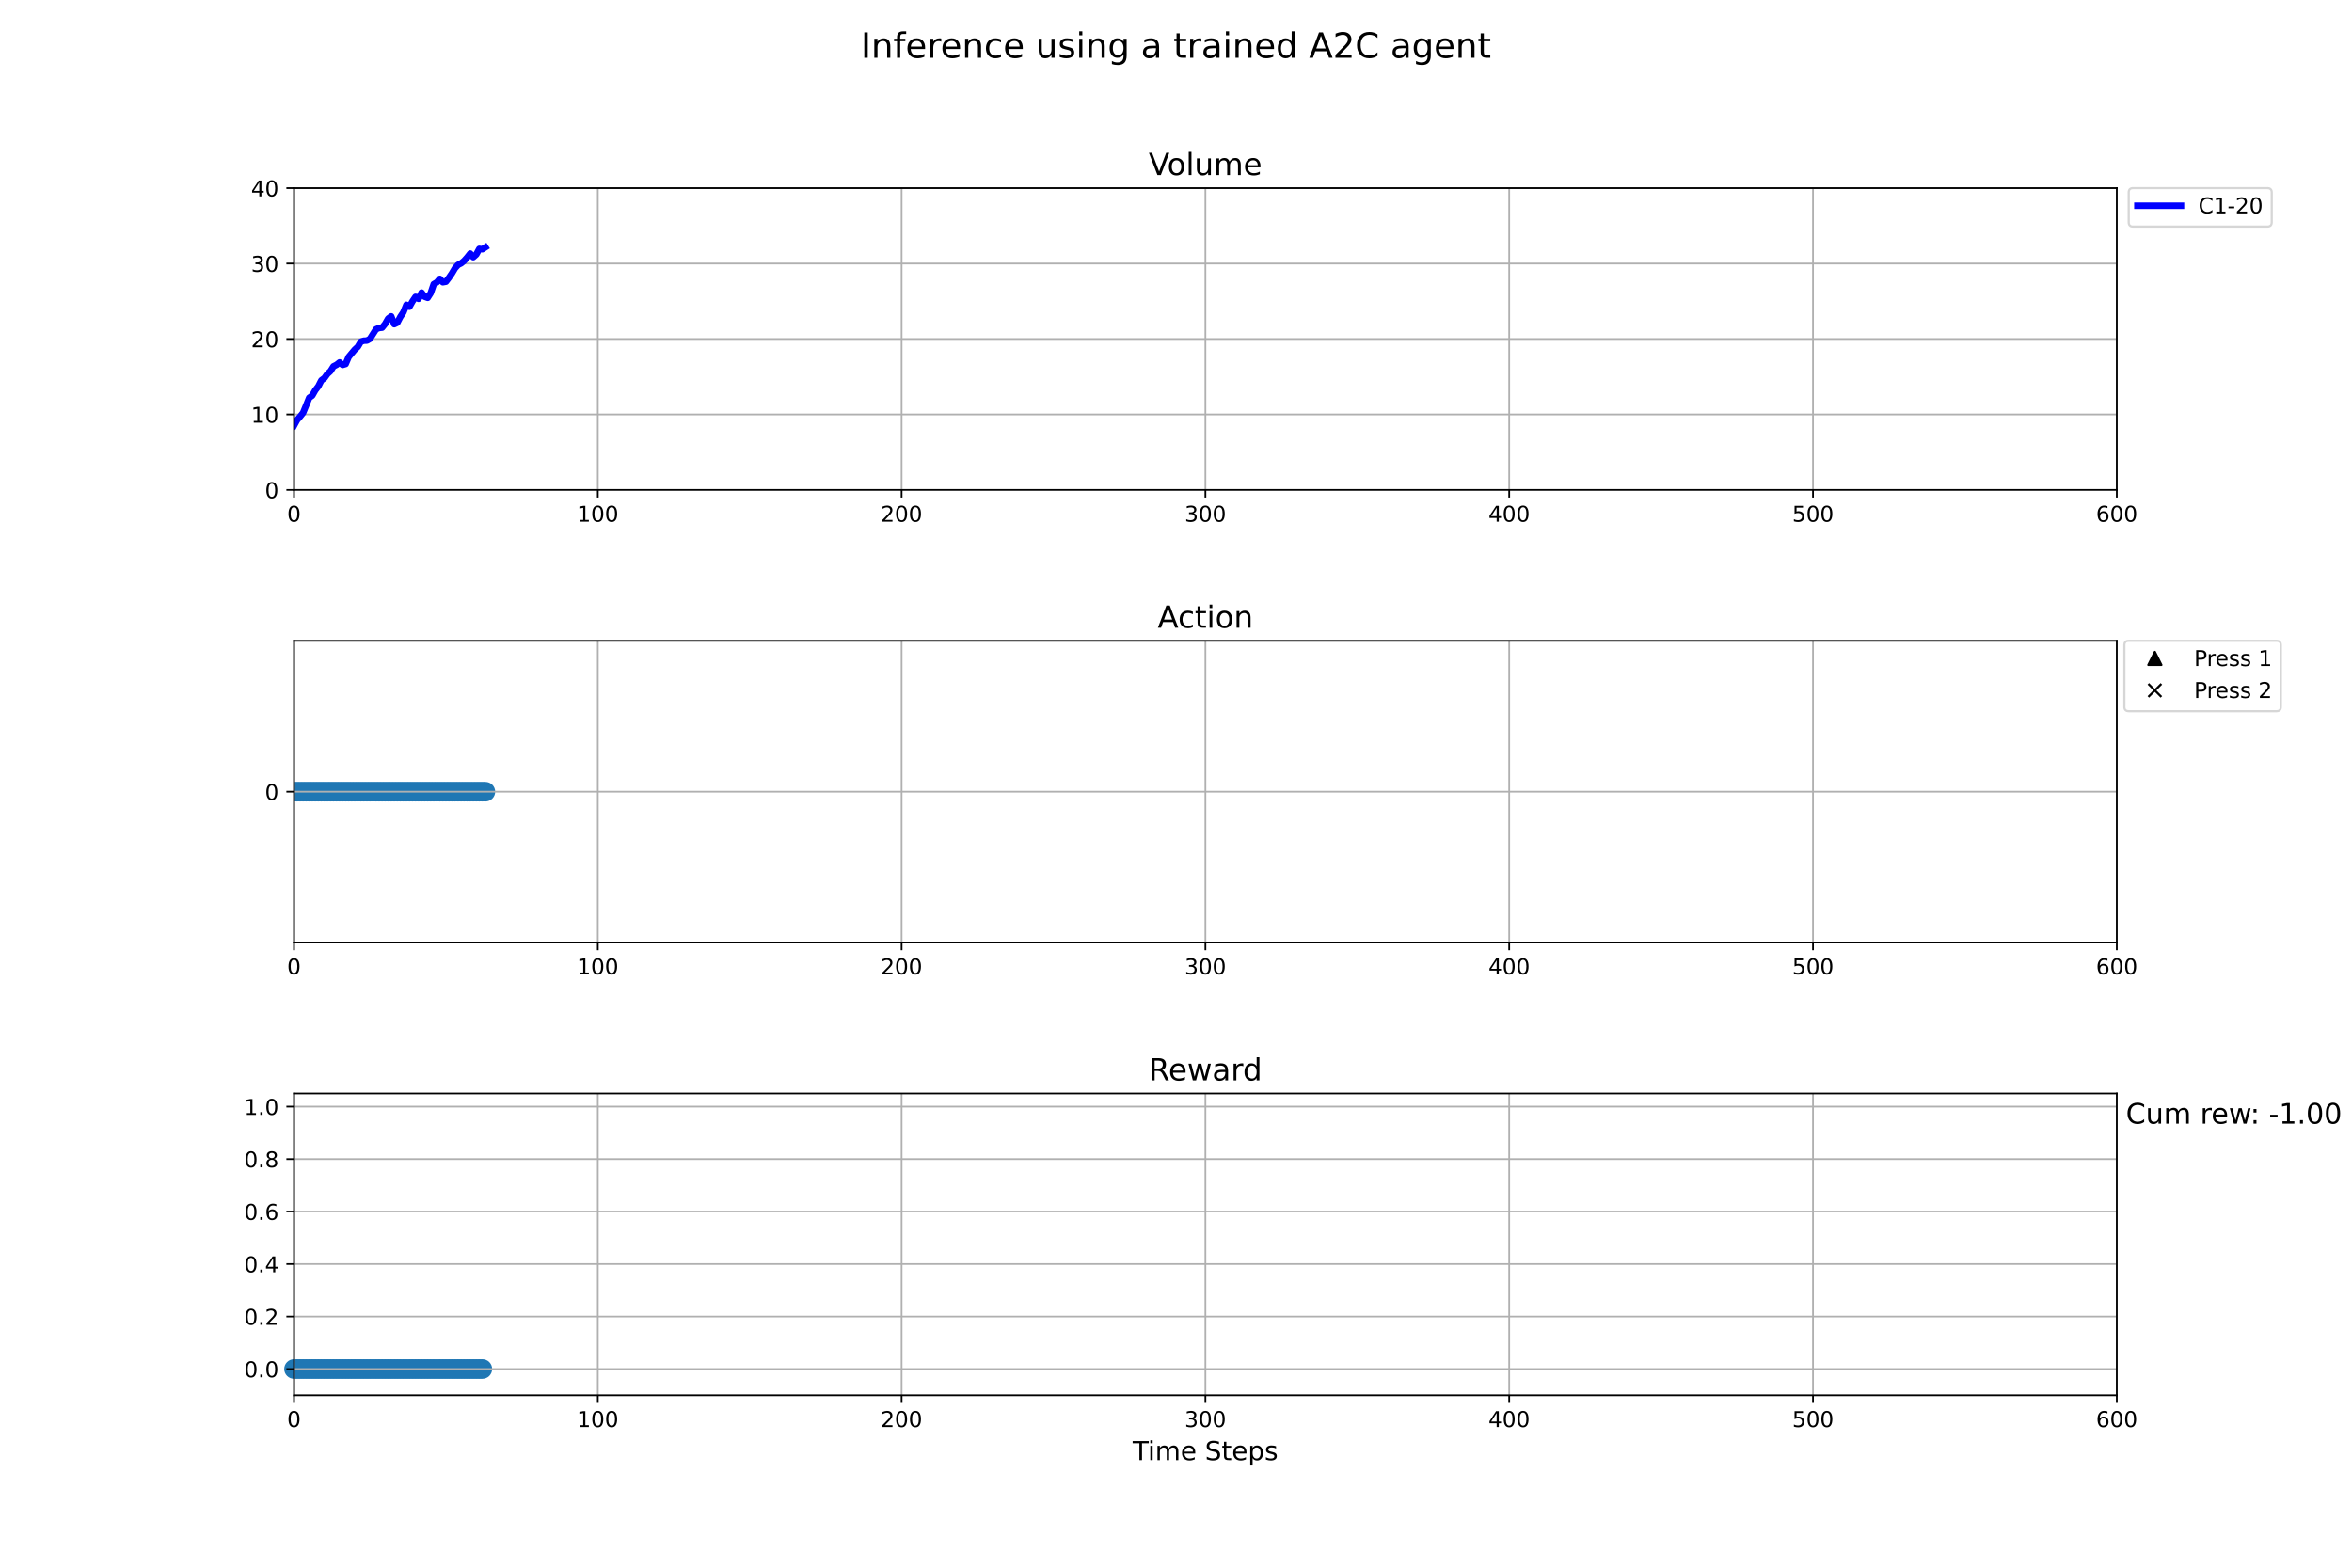 <?xml version="1.0" encoding="utf-8" standalone="no"?>
<!DOCTYPE svg PUBLIC "-//W3C//DTD SVG 1.1//EN"
  "http://www.w3.org/Graphics/SVG/1.1/DTD/svg11.dtd">
<!-- Created with matplotlib (https://matplotlib.org/) -->
<svg height="720pt" version="1.1" viewBox="0 0 1080 720" width="1080pt" xmlns="http://www.w3.org/2000/svg" xmlns:xlink="http://www.w3.org/1999/xlink">
 <defs>
  <style type="text/css">*{stroke-linecap:butt;stroke-linejoin:round;}</style>
 </defs>
 <g id="figure_1">
  <g id="patch_1">
   <path d="M 0 720 
L 1080 720 
L 1080 0 
L 0 0 
z
" style="fill:#ffffff;"/>
  </g>
  <g id="axes_1">
   <g id="patch_2">
    <path d="M 135 225 
L 972 225 
L 972 86.4 
L 135 86.4 
z
" style="fill:#ffffff;"/>
   </g>
   <g id="matplotlib.axis_1">
    <g id="xtick_1">
     <g id="line2d_1">
      <path clip-path="url(#pde4e726d6f)" d="M 135 225 
L 135 86.4 
" style="fill:none;stroke:#b0b0b0;stroke-linecap:square;stroke-width:0.8;"/>
     </g>
     <g id="line2d_2">
      <defs>
       <path d="M 0 0 
L 0 3.5 
" id="m1d964ab67b" style="stroke:#000000;stroke-width:0.8;"/>
      </defs>
      <g>
       <use style="stroke:#000000;stroke-width:0.8;" x="135" xlink:href="#m1d964ab67b" y="225"/>
      </g>
     </g>
     <g id="text_1">
      <!-- 0 -->
      <g transform="translate(131.819 239.598)scale(0.1 -0.1)">
       <defs>
        <path d="M 31.781 66.406 
Q 24.172 66.406 20.328 58.906 
Q 16.5 51.422 16.5 36.375 
Q 16.5 21.391 20.328 13.891 
Q 24.172 6.391 31.781 6.391 
Q 39.453 6.391 43.281 13.891 
Q 47.125 21.391 47.125 36.375 
Q 47.125 51.422 43.281 58.906 
Q 39.453 66.406 31.781 66.406 
z
M 31.781 74.219 
Q 44.047 74.219 50.516 64.516 
Q 56.984 54.828 56.984 36.375 
Q 56.984 17.969 50.516 8.266 
Q 44.047 -1.422 31.781 -1.422 
Q 19.531 -1.422 13.062 8.266 
Q 6.594 17.969 6.594 36.375 
Q 6.594 54.828 13.062 64.516 
Q 19.531 74.219 31.781 74.219 
z
" id="DejaVuSans-48"/>
       </defs>
       <use xlink:href="#DejaVuSans-48"/>
      </g>
     </g>
    </g>
    <g id="xtick_2">
     <g id="line2d_3">
      <path clip-path="url(#pde4e726d6f)" d="M 274.5 225 
L 274.5 86.4 
" style="fill:none;stroke:#b0b0b0;stroke-linecap:square;stroke-width:0.8;"/>
     </g>
     <g id="line2d_4">
      <g>
       <use style="stroke:#000000;stroke-width:0.8;" x="274.5" xlink:href="#m1d964ab67b" y="225"/>
      </g>
     </g>
     <g id="text_2">
      <!-- 100 -->
      <g transform="translate(264.956 239.598)scale(0.1 -0.1)">
       <defs>
        <path d="M 12.406 8.297 
L 28.516 8.297 
L 28.516 63.922 
L 10.984 60.406 
L 10.984 69.391 
L 28.422 72.906 
L 38.281 72.906 
L 38.281 8.297 
L 54.391 8.297 
L 54.391 0 
L 12.406 0 
z
" id="DejaVuSans-49"/>
       </defs>
       <use xlink:href="#DejaVuSans-49"/>
       <use x="63.623" xlink:href="#DejaVuSans-48"/>
       <use x="127.246" xlink:href="#DejaVuSans-48"/>
      </g>
     </g>
    </g>
    <g id="xtick_3">
     <g id="line2d_5">
      <path clip-path="url(#pde4e726d6f)" d="M 414 225 
L 414 86.4 
" style="fill:none;stroke:#b0b0b0;stroke-linecap:square;stroke-width:0.8;"/>
     </g>
     <g id="line2d_6">
      <g>
       <use style="stroke:#000000;stroke-width:0.8;" x="414" xlink:href="#m1d964ab67b" y="225"/>
      </g>
     </g>
     <g id="text_3">
      <!-- 200 -->
      <g transform="translate(404.456 239.598)scale(0.1 -0.1)">
       <defs>
        <path d="M 19.188 8.297 
L 53.609 8.297 
L 53.609 0 
L 7.328 0 
L 7.328 8.297 
Q 12.938 14.109 22.625 23.891 
Q 32.328 33.688 34.812 36.531 
Q 39.547 41.844 41.422 45.531 
Q 43.312 49.219 43.312 52.781 
Q 43.312 58.594 39.234 62.25 
Q 35.156 65.922 28.609 65.922 
Q 23.969 65.922 18.812 64.312 
Q 13.672 62.703 7.812 59.422 
L 7.812 69.391 
Q 13.766 71.781 18.938 73 
Q 24.125 74.219 28.422 74.219 
Q 39.75 74.219 46.484 68.547 
Q 53.219 62.891 53.219 53.422 
Q 53.219 48.922 51.531 44.891 
Q 49.859 40.875 45.406 35.406 
Q 44.188 33.984 37.641 27.219 
Q 31.109 20.453 19.188 8.297 
z
" id="DejaVuSans-50"/>
       </defs>
       <use xlink:href="#DejaVuSans-50"/>
       <use x="63.623" xlink:href="#DejaVuSans-48"/>
       <use x="127.246" xlink:href="#DejaVuSans-48"/>
      </g>
     </g>
    </g>
    <g id="xtick_4">
     <g id="line2d_7">
      <path clip-path="url(#pde4e726d6f)" d="M 553.5 225 
L 553.5 86.4 
" style="fill:none;stroke:#b0b0b0;stroke-linecap:square;stroke-width:0.8;"/>
     </g>
     <g id="line2d_8">
      <g>
       <use style="stroke:#000000;stroke-width:0.8;" x="553.5" xlink:href="#m1d964ab67b" y="225"/>
      </g>
     </g>
     <g id="text_4">
      <!-- 300 -->
      <g transform="translate(543.956 239.598)scale(0.1 -0.1)">
       <defs>
        <path d="M 40.578 39.312 
Q 47.656 37.797 51.625 33 
Q 55.609 28.219 55.609 21.188 
Q 55.609 10.406 48.188 4.484 
Q 40.766 -1.422 27.094 -1.422 
Q 22.516 -1.422 17.656 -0.516 
Q 12.797 0.391 7.625 2.203 
L 7.625 11.719 
Q 11.719 9.328 16.594 8.109 
Q 21.484 6.891 26.812 6.891 
Q 36.078 6.891 40.938 10.547 
Q 45.797 14.203 45.797 21.188 
Q 45.797 27.641 41.281 31.266 
Q 36.766 34.906 28.719 34.906 
L 20.219 34.906 
L 20.219 43.016 
L 29.109 43.016 
Q 36.375 43.016 40.234 45.922 
Q 44.094 48.828 44.094 54.297 
Q 44.094 59.906 40.109 62.906 
Q 36.141 65.922 28.719 65.922 
Q 24.656 65.922 20.016 65.031 
Q 15.375 64.156 9.812 62.312 
L 9.812 71.094 
Q 15.438 72.656 20.344 73.438 
Q 25.25 74.219 29.594 74.219 
Q 40.828 74.219 47.359 69.109 
Q 53.906 64.016 53.906 55.328 
Q 53.906 49.266 50.438 45.094 
Q 46.969 40.922 40.578 39.312 
z
" id="DejaVuSans-51"/>
       </defs>
       <use xlink:href="#DejaVuSans-51"/>
       <use x="63.623" xlink:href="#DejaVuSans-48"/>
       <use x="127.246" xlink:href="#DejaVuSans-48"/>
      </g>
     </g>
    </g>
    <g id="xtick_5">
     <g id="line2d_9">
      <path clip-path="url(#pde4e726d6f)" d="M 693 225 
L 693 86.4 
" style="fill:none;stroke:#b0b0b0;stroke-linecap:square;stroke-width:0.8;"/>
     </g>
     <g id="line2d_10">
      <g>
       <use style="stroke:#000000;stroke-width:0.8;" x="693" xlink:href="#m1d964ab67b" y="225"/>
      </g>
     </g>
     <g id="text_5">
      <!-- 400 -->
      <g transform="translate(683.456 239.598)scale(0.1 -0.1)">
       <defs>
        <path d="M 37.797 64.312 
L 12.891 25.391 
L 37.797 25.391 
z
M 35.203 72.906 
L 47.609 72.906 
L 47.609 25.391 
L 58.016 25.391 
L 58.016 17.188 
L 47.609 17.188 
L 47.609 0 
L 37.797 0 
L 37.797 17.188 
L 4.891 17.188 
L 4.891 26.703 
z
" id="DejaVuSans-52"/>
       </defs>
       <use xlink:href="#DejaVuSans-52"/>
       <use x="63.623" xlink:href="#DejaVuSans-48"/>
       <use x="127.246" xlink:href="#DejaVuSans-48"/>
      </g>
     </g>
    </g>
    <g id="xtick_6">
     <g id="line2d_11">
      <path clip-path="url(#pde4e726d6f)" d="M 832.5 225 
L 832.5 86.4 
" style="fill:none;stroke:#b0b0b0;stroke-linecap:square;stroke-width:0.8;"/>
     </g>
     <g id="line2d_12">
      <g>
       <use style="stroke:#000000;stroke-width:0.8;" x="832.5" xlink:href="#m1d964ab67b" y="225"/>
      </g>
     </g>
     <g id="text_6">
      <!-- 500 -->
      <g transform="translate(822.956 239.598)scale(0.1 -0.1)">
       <defs>
        <path d="M 10.797 72.906 
L 49.516 72.906 
L 49.516 64.594 
L 19.828 64.594 
L 19.828 46.734 
Q 21.969 47.469 24.109 47.828 
Q 26.266 48.188 28.422 48.188 
Q 40.625 48.188 47.75 41.5 
Q 54.891 34.812 54.891 23.391 
Q 54.891 11.625 47.562 5.094 
Q 40.234 -1.422 26.906 -1.422 
Q 22.312 -1.422 17.547 -0.641 
Q 12.797 0.141 7.719 1.703 
L 7.719 11.625 
Q 12.109 9.234 16.797 8.062 
Q 21.484 6.891 26.703 6.891 
Q 35.156 6.891 40.078 11.328 
Q 45.016 15.766 45.016 23.391 
Q 45.016 31 40.078 35.438 
Q 35.156 39.891 26.703 39.891 
Q 22.75 39.891 18.812 39.016 
Q 14.891 38.141 10.797 36.281 
z
" id="DejaVuSans-53"/>
       </defs>
       <use xlink:href="#DejaVuSans-53"/>
       <use x="63.623" xlink:href="#DejaVuSans-48"/>
       <use x="127.246" xlink:href="#DejaVuSans-48"/>
      </g>
     </g>
    </g>
    <g id="xtick_7">
     <g id="line2d_13">
      <path clip-path="url(#pde4e726d6f)" d="M 972 225 
L 972 86.4 
" style="fill:none;stroke:#b0b0b0;stroke-linecap:square;stroke-width:0.8;"/>
     </g>
     <g id="line2d_14">
      <g>
       <use style="stroke:#000000;stroke-width:0.8;" x="972" xlink:href="#m1d964ab67b" y="225"/>
      </g>
     </g>
     <g id="text_7">
      <!-- 600 -->
      <g transform="translate(962.456 239.598)scale(0.1 -0.1)">
       <defs>
        <path d="M 33.016 40.375 
Q 26.375 40.375 22.484 35.828 
Q 18.609 31.297 18.609 23.391 
Q 18.609 15.531 22.484 10.953 
Q 26.375 6.391 33.016 6.391 
Q 39.656 6.391 43.531 10.953 
Q 47.406 15.531 47.406 23.391 
Q 47.406 31.297 43.531 35.828 
Q 39.656 40.375 33.016 40.375 
z
M 52.594 71.297 
L 52.594 62.312 
Q 48.875 64.062 45.094 64.984 
Q 41.312 65.922 37.594 65.922 
Q 27.828 65.922 22.672 59.328 
Q 17.531 52.734 16.797 39.406 
Q 19.672 43.656 24.016 45.922 
Q 28.375 48.188 33.594 48.188 
Q 44.578 48.188 50.953 41.516 
Q 57.328 34.859 57.328 23.391 
Q 57.328 12.156 50.688 5.359 
Q 44.047 -1.422 33.016 -1.422 
Q 20.359 -1.422 13.672 8.266 
Q 6.984 17.969 6.984 36.375 
Q 6.984 53.656 15.188 63.938 
Q 23.391 74.219 37.203 74.219 
Q 40.922 74.219 44.703 73.484 
Q 48.484 72.75 52.594 71.297 
z
" id="DejaVuSans-54"/>
       </defs>
       <use xlink:href="#DejaVuSans-54"/>
       <use x="63.623" xlink:href="#DejaVuSans-48"/>
       <use x="127.246" xlink:href="#DejaVuSans-48"/>
      </g>
     </g>
    </g>
   </g>
   <g id="matplotlib.axis_2">
    <g id="ytick_1">
     <g id="line2d_15">
      <path clip-path="url(#pde4e726d6f)" d="M 135 225 
L 972 225 
" style="fill:none;stroke:#b0b0b0;stroke-linecap:square;stroke-width:0.8;"/>
     </g>
     <g id="line2d_16">
      <defs>
       <path d="M 0 0 
L -3.5 0 
" id="m09b627843a" style="stroke:#000000;stroke-width:0.8;"/>
      </defs>
      <g>
       <use style="stroke:#000000;stroke-width:0.8;" x="135" xlink:href="#m09b627843a" y="225"/>
      </g>
     </g>
     <g id="text_8">
      <!-- 0 -->
      <g transform="translate(121.638 228.799)scale(0.1 -0.1)">
       <use xlink:href="#DejaVuSans-48"/>
      </g>
     </g>
    </g>
    <g id="ytick_2">
     <g id="line2d_17">
      <path clip-path="url(#pde4e726d6f)" d="M 135 190.35 
L 972 190.35 
" style="fill:none;stroke:#b0b0b0;stroke-linecap:square;stroke-width:0.8;"/>
     </g>
     <g id="line2d_18">
      <g>
       <use style="stroke:#000000;stroke-width:0.8;" x="135" xlink:href="#m09b627843a" y="190.35"/>
      </g>
     </g>
     <g id="text_9">
      <!-- 10 -->
      <g transform="translate(115.275 194.149)scale(0.1 -0.1)">
       <use xlink:href="#DejaVuSans-49"/>
       <use x="63.623" xlink:href="#DejaVuSans-48"/>
      </g>
     </g>
    </g>
    <g id="ytick_3">
     <g id="line2d_19">
      <path clip-path="url(#pde4e726d6f)" d="M 135 155.7 
L 972 155.7 
" style="fill:none;stroke:#b0b0b0;stroke-linecap:square;stroke-width:0.8;"/>
     </g>
     <g id="line2d_20">
      <g>
       <use style="stroke:#000000;stroke-width:0.8;" x="135" xlink:href="#m09b627843a" y="155.7"/>
      </g>
     </g>
     <g id="text_10">
      <!-- 20 -->
      <g transform="translate(115.275 159.499)scale(0.1 -0.1)">
       <use xlink:href="#DejaVuSans-50"/>
       <use x="63.623" xlink:href="#DejaVuSans-48"/>
      </g>
     </g>
    </g>
    <g id="ytick_4">
     <g id="line2d_21">
      <path clip-path="url(#pde4e726d6f)" d="M 135 121.05 
L 972 121.05 
" style="fill:none;stroke:#b0b0b0;stroke-linecap:square;stroke-width:0.8;"/>
     </g>
     <g id="line2d_22">
      <g>
       <use style="stroke:#000000;stroke-width:0.8;" x="135" xlink:href="#m09b627843a" y="121.05"/>
      </g>
     </g>
     <g id="text_11">
      <!-- 30 -->
      <g transform="translate(115.275 124.849)scale(0.1 -0.1)">
       <use xlink:href="#DejaVuSans-51"/>
       <use x="63.623" xlink:href="#DejaVuSans-48"/>
      </g>
     </g>
    </g>
    <g id="ytick_5">
     <g id="line2d_23">
      <path clip-path="url(#pde4e726d6f)" d="M 135 86.4 
L 972 86.4 
" style="fill:none;stroke:#b0b0b0;stroke-linecap:square;stroke-width:0.8;"/>
     </g>
     <g id="line2d_24">
      <g>
       <use style="stroke:#000000;stroke-width:0.8;" x="135" xlink:href="#m09b627843a" y="86.4"/>
      </g>
     </g>
     <g id="text_12">
      <!-- 40 -->
      <g transform="translate(115.275 90.199)scale(0.1 -0.1)">
       <use xlink:href="#DejaVuSans-52"/>
       <use x="63.623" xlink:href="#DejaVuSans-48"/>
      </g>
     </g>
    </g>
   </g>
   <g id="line2d_25">
    <path clip-path="url(#pde4e726d6f)" d="M 135 195.476 
L 136.395 192.932 
L 137.79 191.311 
L 139.185 189.57 
L 140.58 186.159 
L 141.975 182.685 
L 143.37 181.695 
L 144.765 179.234 
L 146.16 177.44 
L 147.555 174.695 
L 148.95 173.662 
L 150.345 171.747 
L 151.74 170.468 
L 153.135 168.264 
L 154.53 167.564 
L 155.925 166.464 
L 157.32 167.59 
L 158.715 167.177 
L 160.11 163.933 
L 161.505 162.231 
L 162.9 160.584 
L 164.295 159.292 
L 165.69 156.93 
L 167.085 156.477 
L 168.48 156.429 
L 169.875 155.639 
L 171.27 153.424 
L 172.665 151.23 
L 174.06 150.628 
L 175.455 150.49 
L 176.85 148.767 
L 178.245 146.318 
L 179.64 145.297 
L 181.035 148.881 
L 182.43 148.214 
L 183.825 145.545 
L 185.22 143.44 
L 186.615 140.004 
L 188.01 140.878 
L 189.405 138.414 
L 190.8 136.35 
L 192.195 137.242 
L 193.59 134.379 
L 194.985 136.264 
L 196.38 136.78 
L 197.775 134.602 
L 199.17 130.514 
L 200.565 129.697 
L 201.96 128.075 
L 203.355 129.636 
L 204.75 129.38 
L 206.145 127.577 
L 207.54 125.522 
L 208.935 123.172 
L 210.33 121.64 
L 211.725 120.948 
L 213.12 119.788 
L 214.515 118.231 
L 215.91 116.457 
L 217.305 118.106 
L 218.7 116.86 
L 220.095 114.311 
L 221.49 114.482 
L 222.885 113.59 
" style="fill:none;stroke:#0000ff;stroke-linecap:square;stroke-width:3;"/>
   </g>
   <g id="patch_3">
    <path d="M 135 225 
L 135 86.4 
" style="fill:none;stroke:#000000;stroke-linecap:square;stroke-linejoin:miter;stroke-width:0.8;"/>
   </g>
   <g id="patch_4">
    <path d="M 972 225 
L 972 86.4 
" style="fill:none;stroke:#000000;stroke-linecap:square;stroke-linejoin:miter;stroke-width:0.8;"/>
   </g>
   <g id="patch_5">
    <path d="M 135 225 
L 972 225 
" style="fill:none;stroke:#000000;stroke-linecap:square;stroke-linejoin:miter;stroke-width:0.8;"/>
   </g>
   <g id="patch_6">
    <path d="M 135 86.4 
L 972 86.4 
" style="fill:none;stroke:#000000;stroke-linecap:square;stroke-linejoin:miter;stroke-width:0.8;"/>
   </g>
   <g id="text_13">
    <!-- Volume -->
    <g transform="translate(527.464 80.4)scale(0.14 -0.14)">
     <defs>
      <path d="M 28.609 0 
L 0.781 72.906 
L 11.078 72.906 
L 34.188 11.531 
L 57.328 72.906 
L 67.578 72.906 
L 39.797 0 
z
" id="DejaVuSans-86"/>
      <path d="M 30.609 48.391 
Q 23.391 48.391 19.188 42.75 
Q 14.984 37.109 14.984 27.297 
Q 14.984 17.484 19.156 11.844 
Q 23.344 6.203 30.609 6.203 
Q 37.797 6.203 41.984 11.859 
Q 46.188 17.531 46.188 27.297 
Q 46.188 37.016 41.984 42.703 
Q 37.797 48.391 30.609 48.391 
z
M 30.609 56 
Q 42.328 56 49.016 48.375 
Q 55.719 40.766 55.719 27.297 
Q 55.719 13.875 49.016 6.219 
Q 42.328 -1.422 30.609 -1.422 
Q 18.844 -1.422 12.172 6.219 
Q 5.516 13.875 5.516 27.297 
Q 5.516 40.766 12.172 48.375 
Q 18.844 56 30.609 56 
z
" id="DejaVuSans-111"/>
      <path d="M 9.422 75.984 
L 18.406 75.984 
L 18.406 0 
L 9.422 0 
z
" id="DejaVuSans-108"/>
      <path d="M 8.5 21.578 
L 8.5 54.688 
L 17.484 54.688 
L 17.484 21.922 
Q 17.484 14.156 20.5 10.266 
Q 23.531 6.391 29.594 6.391 
Q 36.859 6.391 41.078 11.031 
Q 45.312 15.672 45.312 23.688 
L 45.312 54.688 
L 54.297 54.688 
L 54.297 0 
L 45.312 0 
L 45.312 8.406 
Q 42.047 3.422 37.719 1 
Q 33.406 -1.422 27.688 -1.422 
Q 18.266 -1.422 13.375 4.438 
Q 8.5 10.297 8.5 21.578 
z
M 31.109 56 
z
" id="DejaVuSans-117"/>
      <path d="M 52 44.188 
Q 55.375 50.25 60.062 53.125 
Q 64.75 56 71.094 56 
Q 79.641 56 84.281 50.016 
Q 88.922 44.047 88.922 33.016 
L 88.922 0 
L 79.891 0 
L 79.891 32.719 
Q 79.891 40.578 77.094 44.375 
Q 74.312 48.188 68.609 48.188 
Q 61.625 48.188 57.562 43.547 
Q 53.516 38.922 53.516 30.906 
L 53.516 0 
L 44.484 0 
L 44.484 32.719 
Q 44.484 40.625 41.703 44.406 
Q 38.922 48.188 33.109 48.188 
Q 26.219 48.188 22.156 43.531 
Q 18.109 38.875 18.109 30.906 
L 18.109 0 
L 9.078 0 
L 9.078 54.688 
L 18.109 54.688 
L 18.109 46.188 
Q 21.188 51.219 25.484 53.609 
Q 29.781 56 35.688 56 
Q 41.656 56 45.828 52.969 
Q 50 49.953 52 44.188 
z
" id="DejaVuSans-109"/>
      <path d="M 56.203 29.594 
L 56.203 25.203 
L 14.891 25.203 
Q 15.484 15.922 20.484 11.062 
Q 25.484 6.203 34.422 6.203 
Q 39.594 6.203 44.453 7.469 
Q 49.312 8.734 54.109 11.281 
L 54.109 2.781 
Q 49.266 0.734 44.188 -0.344 
Q 39.109 -1.422 33.891 -1.422 
Q 20.797 -1.422 13.156 6.188 
Q 5.516 13.812 5.516 26.812 
Q 5.516 40.234 12.766 48.109 
Q 20.016 56 32.328 56 
Q 43.359 56 49.781 48.891 
Q 56.203 41.797 56.203 29.594 
z
M 47.219 32.234 
Q 47.125 39.594 43.094 43.984 
Q 39.062 48.391 32.422 48.391 
Q 24.906 48.391 20.391 44.141 
Q 15.875 39.891 15.188 32.172 
z
" id="DejaVuSans-101"/>
     </defs>
     <use xlink:href="#DejaVuSans-86"/>
     <use x="60.658" xlink:href="#DejaVuSans-111"/>
     <use x="121.84" xlink:href="#DejaVuSans-108"/>
     <use x="149.623" xlink:href="#DejaVuSans-117"/>
     <use x="213.002" xlink:href="#DejaVuSans-109"/>
     <use x="310.414" xlink:href="#DejaVuSans-101"/>
    </g>
   </g>
   <g id="legend_1">
    <g id="patch_7">
     <path d="M 979.467 104.078 
L 1041.145 104.078 
Q 1043.145 104.078 1043.145 102.078 
L 1043.145 88.4 
Q 1043.145 86.4 1041.145 86.4 
L 979.467 86.4 
Q 977.467 86.4 977.467 88.4 
L 977.467 102.078 
Q 977.467 104.078 979.467 104.078 
z
" style="fill:#ffffff;opacity:0.8;stroke:#cccccc;stroke-linejoin:miter;"/>
    </g>
    <g id="line2d_26">
     <path d="M 981.467 94.498 
L 1001.467 94.498 
" style="fill:none;stroke:#0000ff;stroke-linecap:square;stroke-width:3;"/>
    </g>
    <g id="line2d_27"/>
    <g id="text_14">
     <!-- C1-20 -->
     <g transform="translate(1009.467 97.998)scale(0.1 -0.1)">
      <defs>
       <path d="M 64.406 67.281 
L 64.406 56.891 
Q 59.422 61.531 53.781 63.812 
Q 48.141 66.109 41.797 66.109 
Q 29.297 66.109 22.656 58.469 
Q 16.016 50.828 16.016 36.375 
Q 16.016 21.969 22.656 14.328 
Q 29.297 6.688 41.797 6.688 
Q 48.141 6.688 53.781 8.984 
Q 59.422 11.281 64.406 15.922 
L 64.406 5.609 
Q 59.234 2.094 53.438 0.328 
Q 47.656 -1.422 41.219 -1.422 
Q 24.656 -1.422 15.125 8.703 
Q 5.609 18.844 5.609 36.375 
Q 5.609 53.953 15.125 64.078 
Q 24.656 74.219 41.219 74.219 
Q 47.75 74.219 53.531 72.484 
Q 59.328 70.75 64.406 67.281 
z
" id="DejaVuSans-67"/>
       <path d="M 4.891 31.391 
L 31.203 31.391 
L 31.203 23.391 
L 4.891 23.391 
z
" id="DejaVuSans-45"/>
      </defs>
      <use xlink:href="#DejaVuSans-67"/>
      <use x="69.824" xlink:href="#DejaVuSans-49"/>
      <use x="133.447" xlink:href="#DejaVuSans-45"/>
      <use x="169.531" xlink:href="#DejaVuSans-50"/>
      <use x="233.154" xlink:href="#DejaVuSans-48"/>
     </g>
    </g>
   </g>
  </g>
  <g id="axes_2">
   <g id="patch_8">
    <path d="M 135 432.9 
L 972 432.9 
L 972 294.3 
L 135 294.3 
z
" style="fill:#ffffff;"/>
   </g>
   <g id="PathCollection_1">
    <defs>
     <path d="M 0 3 
C 0.796 3 1.559 2.684 2.121 2.121 
C 2.684 1.559 3 0.796 3 0 
C 3 -0.796 2.684 -1.559 2.121 -2.121 
C 1.559 -2.684 0.796 -3 0 -3 
C -0.796 -3 -1.559 -2.684 -2.121 -2.121 
C -2.684 -1.559 -3 -0.796 -3 0 
C -3 0.796 -2.684 1.559 -2.121 2.121 
C -1.559 2.684 -0.796 3 0 3 
z
" id="mca34b287af" style="stroke:#1f77b4;stroke-width:3;"/>
    </defs>
    <g clip-path="url(#p7257f9f23a)">
     <use style="fill:#1f77b4;stroke:#1f77b4;stroke-width:3;" x="135" xlink:href="#mca34b287af" y="363.6"/>
    </g>
   </g>
   <g id="PathCollection_2">
    <g clip-path="url(#p7257f9f23a)">
     <use style="fill:#1f77b4;stroke:#1f77b4;stroke-width:3;" x="136.395" xlink:href="#mca34b287af" y="363.6"/>
    </g>
   </g>
   <g id="PathCollection_3">
    <g clip-path="url(#p7257f9f23a)">
     <use style="fill:#1f77b4;stroke:#1f77b4;stroke-width:3;" x="137.79" xlink:href="#mca34b287af" y="363.6"/>
    </g>
   </g>
   <g id="PathCollection_4">
    <g clip-path="url(#p7257f9f23a)">
     <use style="fill:#1f77b4;stroke:#1f77b4;stroke-width:3;" x="139.185" xlink:href="#mca34b287af" y="363.6"/>
    </g>
   </g>
   <g id="PathCollection_5">
    <g clip-path="url(#p7257f9f23a)">
     <use style="fill:#1f77b4;stroke:#1f77b4;stroke-width:3;" x="140.58" xlink:href="#mca34b287af" y="363.6"/>
    </g>
   </g>
   <g id="PathCollection_6">
    <g clip-path="url(#p7257f9f23a)">
     <use style="fill:#1f77b4;stroke:#1f77b4;stroke-width:3;" x="141.975" xlink:href="#mca34b287af" y="363.6"/>
    </g>
   </g>
   <g id="PathCollection_7">
    <g clip-path="url(#p7257f9f23a)">
     <use style="fill:#1f77b4;stroke:#1f77b4;stroke-width:3;" x="143.37" xlink:href="#mca34b287af" y="363.6"/>
    </g>
   </g>
   <g id="PathCollection_8">
    <g clip-path="url(#p7257f9f23a)">
     <use style="fill:#1f77b4;stroke:#1f77b4;stroke-width:3;" x="144.765" xlink:href="#mca34b287af" y="363.6"/>
    </g>
   </g>
   <g id="PathCollection_9">
    <g clip-path="url(#p7257f9f23a)">
     <use style="fill:#1f77b4;stroke:#1f77b4;stroke-width:3;" x="146.16" xlink:href="#mca34b287af" y="363.6"/>
    </g>
   </g>
   <g id="PathCollection_10">
    <g clip-path="url(#p7257f9f23a)">
     <use style="fill:#1f77b4;stroke:#1f77b4;stroke-width:3;" x="147.555" xlink:href="#mca34b287af" y="363.6"/>
    </g>
   </g>
   <g id="PathCollection_11">
    <g clip-path="url(#p7257f9f23a)">
     <use style="fill:#1f77b4;stroke:#1f77b4;stroke-width:3;" x="148.95" xlink:href="#mca34b287af" y="363.6"/>
    </g>
   </g>
   <g id="PathCollection_12">
    <g clip-path="url(#p7257f9f23a)">
     <use style="fill:#1f77b4;stroke:#1f77b4;stroke-width:3;" x="150.345" xlink:href="#mca34b287af" y="363.6"/>
    </g>
   </g>
   <g id="PathCollection_13">
    <g clip-path="url(#p7257f9f23a)">
     <use style="fill:#1f77b4;stroke:#1f77b4;stroke-width:3;" x="151.74" xlink:href="#mca34b287af" y="363.6"/>
    </g>
   </g>
   <g id="PathCollection_14">
    <g clip-path="url(#p7257f9f23a)">
     <use style="fill:#1f77b4;stroke:#1f77b4;stroke-width:3;" x="153.135" xlink:href="#mca34b287af" y="363.6"/>
    </g>
   </g>
   <g id="PathCollection_15">
    <g clip-path="url(#p7257f9f23a)">
     <use style="fill:#1f77b4;stroke:#1f77b4;stroke-width:3;" x="154.53" xlink:href="#mca34b287af" y="363.6"/>
    </g>
   </g>
   <g id="PathCollection_16">
    <g clip-path="url(#p7257f9f23a)">
     <use style="fill:#1f77b4;stroke:#1f77b4;stroke-width:3;" x="155.925" xlink:href="#mca34b287af" y="363.6"/>
    </g>
   </g>
   <g id="PathCollection_17">
    <g clip-path="url(#p7257f9f23a)">
     <use style="fill:#1f77b4;stroke:#1f77b4;stroke-width:3;" x="157.32" xlink:href="#mca34b287af" y="363.6"/>
    </g>
   </g>
   <g id="PathCollection_18">
    <g clip-path="url(#p7257f9f23a)">
     <use style="fill:#1f77b4;stroke:#1f77b4;stroke-width:3;" x="158.715" xlink:href="#mca34b287af" y="363.6"/>
    </g>
   </g>
   <g id="PathCollection_19">
    <g clip-path="url(#p7257f9f23a)">
     <use style="fill:#1f77b4;stroke:#1f77b4;stroke-width:3;" x="160.11" xlink:href="#mca34b287af" y="363.6"/>
    </g>
   </g>
   <g id="PathCollection_20">
    <g clip-path="url(#p7257f9f23a)">
     <use style="fill:#1f77b4;stroke:#1f77b4;stroke-width:3;" x="161.505" xlink:href="#mca34b287af" y="363.6"/>
    </g>
   </g>
   <g id="PathCollection_21">
    <g clip-path="url(#p7257f9f23a)">
     <use style="fill:#1f77b4;stroke:#1f77b4;stroke-width:3;" x="162.9" xlink:href="#mca34b287af" y="363.6"/>
    </g>
   </g>
   <g id="PathCollection_22">
    <g clip-path="url(#p7257f9f23a)">
     <use style="fill:#1f77b4;stroke:#1f77b4;stroke-width:3;" x="164.295" xlink:href="#mca34b287af" y="363.6"/>
    </g>
   </g>
   <g id="PathCollection_23">
    <g clip-path="url(#p7257f9f23a)">
     <use style="fill:#1f77b4;stroke:#1f77b4;stroke-width:3;" x="165.69" xlink:href="#mca34b287af" y="363.6"/>
    </g>
   </g>
   <g id="PathCollection_24">
    <g clip-path="url(#p7257f9f23a)">
     <use style="fill:#1f77b4;stroke:#1f77b4;stroke-width:3;" x="167.085" xlink:href="#mca34b287af" y="363.6"/>
    </g>
   </g>
   <g id="PathCollection_25">
    <g clip-path="url(#p7257f9f23a)">
     <use style="fill:#1f77b4;stroke:#1f77b4;stroke-width:3;" x="168.48" xlink:href="#mca34b287af" y="363.6"/>
    </g>
   </g>
   <g id="PathCollection_26">
    <g clip-path="url(#p7257f9f23a)">
     <use style="fill:#1f77b4;stroke:#1f77b4;stroke-width:3;" x="169.875" xlink:href="#mca34b287af" y="363.6"/>
    </g>
   </g>
   <g id="PathCollection_27">
    <g clip-path="url(#p7257f9f23a)">
     <use style="fill:#1f77b4;stroke:#1f77b4;stroke-width:3;" x="171.27" xlink:href="#mca34b287af" y="363.6"/>
    </g>
   </g>
   <g id="PathCollection_28">
    <g clip-path="url(#p7257f9f23a)">
     <use style="fill:#1f77b4;stroke:#1f77b4;stroke-width:3;" x="172.665" xlink:href="#mca34b287af" y="363.6"/>
    </g>
   </g>
   <g id="PathCollection_29">
    <g clip-path="url(#p7257f9f23a)">
     <use style="fill:#1f77b4;stroke:#1f77b4;stroke-width:3;" x="174.06" xlink:href="#mca34b287af" y="363.6"/>
    </g>
   </g>
   <g id="PathCollection_30">
    <g clip-path="url(#p7257f9f23a)">
     <use style="fill:#1f77b4;stroke:#1f77b4;stroke-width:3;" x="175.455" xlink:href="#mca34b287af" y="363.6"/>
    </g>
   </g>
   <g id="PathCollection_31">
    <g clip-path="url(#p7257f9f23a)">
     <use style="fill:#1f77b4;stroke:#1f77b4;stroke-width:3;" x="176.85" xlink:href="#mca34b287af" y="363.6"/>
    </g>
   </g>
   <g id="PathCollection_32">
    <g clip-path="url(#p7257f9f23a)">
     <use style="fill:#1f77b4;stroke:#1f77b4;stroke-width:3;" x="178.245" xlink:href="#mca34b287af" y="363.6"/>
    </g>
   </g>
   <g id="PathCollection_33">
    <g clip-path="url(#p7257f9f23a)">
     <use style="fill:#1f77b4;stroke:#1f77b4;stroke-width:3;" x="179.64" xlink:href="#mca34b287af" y="363.6"/>
    </g>
   </g>
   <g id="PathCollection_34">
    <g clip-path="url(#p7257f9f23a)">
     <use style="fill:#1f77b4;stroke:#1f77b4;stroke-width:3;" x="181.035" xlink:href="#mca34b287af" y="363.6"/>
    </g>
   </g>
   <g id="PathCollection_35">
    <g clip-path="url(#p7257f9f23a)">
     <use style="fill:#1f77b4;stroke:#1f77b4;stroke-width:3;" x="182.43" xlink:href="#mca34b287af" y="363.6"/>
    </g>
   </g>
   <g id="PathCollection_36">
    <g clip-path="url(#p7257f9f23a)">
     <use style="fill:#1f77b4;stroke:#1f77b4;stroke-width:3;" x="183.825" xlink:href="#mca34b287af" y="363.6"/>
    </g>
   </g>
   <g id="PathCollection_37">
    <g clip-path="url(#p7257f9f23a)">
     <use style="fill:#1f77b4;stroke:#1f77b4;stroke-width:3;" x="185.22" xlink:href="#mca34b287af" y="363.6"/>
    </g>
   </g>
   <g id="PathCollection_38">
    <g clip-path="url(#p7257f9f23a)">
     <use style="fill:#1f77b4;stroke:#1f77b4;stroke-width:3;" x="186.615" xlink:href="#mca34b287af" y="363.6"/>
    </g>
   </g>
   <g id="PathCollection_39">
    <g clip-path="url(#p7257f9f23a)">
     <use style="fill:#1f77b4;stroke:#1f77b4;stroke-width:3;" x="188.01" xlink:href="#mca34b287af" y="363.6"/>
    </g>
   </g>
   <g id="PathCollection_40">
    <g clip-path="url(#p7257f9f23a)">
     <use style="fill:#1f77b4;stroke:#1f77b4;stroke-width:3;" x="189.405" xlink:href="#mca34b287af" y="363.6"/>
    </g>
   </g>
   <g id="PathCollection_41">
    <g clip-path="url(#p7257f9f23a)">
     <use style="fill:#1f77b4;stroke:#1f77b4;stroke-width:3;" x="190.8" xlink:href="#mca34b287af" y="363.6"/>
    </g>
   </g>
   <g id="PathCollection_42">
    <g clip-path="url(#p7257f9f23a)">
     <use style="fill:#1f77b4;stroke:#1f77b4;stroke-width:3;" x="192.195" xlink:href="#mca34b287af" y="363.6"/>
    </g>
   </g>
   <g id="PathCollection_43">
    <g clip-path="url(#p7257f9f23a)">
     <use style="fill:#1f77b4;stroke:#1f77b4;stroke-width:3;" x="193.59" xlink:href="#mca34b287af" y="363.6"/>
    </g>
   </g>
   <g id="PathCollection_44">
    <g clip-path="url(#p7257f9f23a)">
     <use style="fill:#1f77b4;stroke:#1f77b4;stroke-width:3;" x="194.985" xlink:href="#mca34b287af" y="363.6"/>
    </g>
   </g>
   <g id="PathCollection_45">
    <g clip-path="url(#p7257f9f23a)">
     <use style="fill:#1f77b4;stroke:#1f77b4;stroke-width:3;" x="196.38" xlink:href="#mca34b287af" y="363.6"/>
    </g>
   </g>
   <g id="PathCollection_46">
    <g clip-path="url(#p7257f9f23a)">
     <use style="fill:#1f77b4;stroke:#1f77b4;stroke-width:3;" x="197.775" xlink:href="#mca34b287af" y="363.6"/>
    </g>
   </g>
   <g id="PathCollection_47">
    <g clip-path="url(#p7257f9f23a)">
     <use style="fill:#1f77b4;stroke:#1f77b4;stroke-width:3;" x="199.17" xlink:href="#mca34b287af" y="363.6"/>
    </g>
   </g>
   <g id="PathCollection_48">
    <g clip-path="url(#p7257f9f23a)">
     <use style="fill:#1f77b4;stroke:#1f77b4;stroke-width:3;" x="200.565" xlink:href="#mca34b287af" y="363.6"/>
    </g>
   </g>
   <g id="PathCollection_49">
    <g clip-path="url(#p7257f9f23a)">
     <use style="fill:#1f77b4;stroke:#1f77b4;stroke-width:3;" x="201.96" xlink:href="#mca34b287af" y="363.6"/>
    </g>
   </g>
   <g id="PathCollection_50">
    <g clip-path="url(#p7257f9f23a)">
     <use style="fill:#1f77b4;stroke:#1f77b4;stroke-width:3;" x="203.355" xlink:href="#mca34b287af" y="363.6"/>
    </g>
   </g>
   <g id="PathCollection_51">
    <g clip-path="url(#p7257f9f23a)">
     <use style="fill:#1f77b4;stroke:#1f77b4;stroke-width:3;" x="204.75" xlink:href="#mca34b287af" y="363.6"/>
    </g>
   </g>
   <g id="PathCollection_52">
    <g clip-path="url(#p7257f9f23a)">
     <use style="fill:#1f77b4;stroke:#1f77b4;stroke-width:3;" x="206.145" xlink:href="#mca34b287af" y="363.6"/>
    </g>
   </g>
   <g id="PathCollection_53">
    <g clip-path="url(#p7257f9f23a)">
     <use style="fill:#1f77b4;stroke:#1f77b4;stroke-width:3;" x="207.54" xlink:href="#mca34b287af" y="363.6"/>
    </g>
   </g>
   <g id="PathCollection_54">
    <g clip-path="url(#p7257f9f23a)">
     <use style="fill:#1f77b4;stroke:#1f77b4;stroke-width:3;" x="208.935" xlink:href="#mca34b287af" y="363.6"/>
    </g>
   </g>
   <g id="PathCollection_55">
    <g clip-path="url(#p7257f9f23a)">
     <use style="fill:#1f77b4;stroke:#1f77b4;stroke-width:3;" x="210.33" xlink:href="#mca34b287af" y="363.6"/>
    </g>
   </g>
   <g id="PathCollection_56">
    <g clip-path="url(#p7257f9f23a)">
     <use style="fill:#1f77b4;stroke:#1f77b4;stroke-width:3;" x="211.725" xlink:href="#mca34b287af" y="363.6"/>
    </g>
   </g>
   <g id="PathCollection_57">
    <g clip-path="url(#p7257f9f23a)">
     <use style="fill:#1f77b4;stroke:#1f77b4;stroke-width:3;" x="213.12" xlink:href="#mca34b287af" y="363.6"/>
    </g>
   </g>
   <g id="PathCollection_58">
    <g clip-path="url(#p7257f9f23a)">
     <use style="fill:#1f77b4;stroke:#1f77b4;stroke-width:3;" x="214.515" xlink:href="#mca34b287af" y="363.6"/>
    </g>
   </g>
   <g id="PathCollection_59">
    <g clip-path="url(#p7257f9f23a)">
     <use style="fill:#1f77b4;stroke:#1f77b4;stroke-width:3;" x="215.91" xlink:href="#mca34b287af" y="363.6"/>
    </g>
   </g>
   <g id="PathCollection_60">
    <g clip-path="url(#p7257f9f23a)">
     <use style="fill:#1f77b4;stroke:#1f77b4;stroke-width:3;" x="217.305" xlink:href="#mca34b287af" y="363.6"/>
    </g>
   </g>
   <g id="PathCollection_61">
    <g clip-path="url(#p7257f9f23a)">
     <use style="fill:#1f77b4;stroke:#1f77b4;stroke-width:3;" x="218.7" xlink:href="#mca34b287af" y="363.6"/>
    </g>
   </g>
   <g id="PathCollection_62">
    <g clip-path="url(#p7257f9f23a)">
     <use style="fill:#1f77b4;stroke:#1f77b4;stroke-width:3;" x="220.095" xlink:href="#mca34b287af" y="363.6"/>
    </g>
   </g>
   <g id="PathCollection_63">
    <g clip-path="url(#p7257f9f23a)">
     <use style="fill:#1f77b4;stroke:#1f77b4;stroke-width:3;" x="221.49" xlink:href="#mca34b287af" y="363.6"/>
    </g>
   </g>
   <g id="PathCollection_64">
    <g clip-path="url(#p7257f9f23a)">
     <use style="fill:#1f77b4;stroke:#1f77b4;stroke-width:3;" x="222.885" xlink:href="#mca34b287af" y="363.6"/>
    </g>
   </g>
   <g id="matplotlib.axis_3">
    <g id="xtick_8">
     <g id="line2d_28">
      <path clip-path="url(#p7257f9f23a)" d="M 135 432.9 
L 135 294.3 
" style="fill:none;stroke:#b0b0b0;stroke-linecap:square;stroke-width:0.8;"/>
     </g>
     <g id="line2d_29">
      <g>
       <use style="stroke:#000000;stroke-width:0.8;" x="135" xlink:href="#m1d964ab67b" y="432.9"/>
      </g>
     </g>
     <g id="text_15">
      <!-- 0 -->
      <g transform="translate(131.819 447.498)scale(0.1 -0.1)">
       <use xlink:href="#DejaVuSans-48"/>
      </g>
     </g>
    </g>
    <g id="xtick_9">
     <g id="line2d_30">
      <path clip-path="url(#p7257f9f23a)" d="M 274.5 432.9 
L 274.5 294.3 
" style="fill:none;stroke:#b0b0b0;stroke-linecap:square;stroke-width:0.8;"/>
     </g>
     <g id="line2d_31">
      <g>
       <use style="stroke:#000000;stroke-width:0.8;" x="274.5" xlink:href="#m1d964ab67b" y="432.9"/>
      </g>
     </g>
     <g id="text_16">
      <!-- 100 -->
      <g transform="translate(264.956 447.498)scale(0.1 -0.1)">
       <use xlink:href="#DejaVuSans-49"/>
       <use x="63.623" xlink:href="#DejaVuSans-48"/>
       <use x="127.246" xlink:href="#DejaVuSans-48"/>
      </g>
     </g>
    </g>
    <g id="xtick_10">
     <g id="line2d_32">
      <path clip-path="url(#p7257f9f23a)" d="M 414 432.9 
L 414 294.3 
" style="fill:none;stroke:#b0b0b0;stroke-linecap:square;stroke-width:0.8;"/>
     </g>
     <g id="line2d_33">
      <g>
       <use style="stroke:#000000;stroke-width:0.8;" x="414" xlink:href="#m1d964ab67b" y="432.9"/>
      </g>
     </g>
     <g id="text_17">
      <!-- 200 -->
      <g transform="translate(404.456 447.498)scale(0.1 -0.1)">
       <use xlink:href="#DejaVuSans-50"/>
       <use x="63.623" xlink:href="#DejaVuSans-48"/>
       <use x="127.246" xlink:href="#DejaVuSans-48"/>
      </g>
     </g>
    </g>
    <g id="xtick_11">
     <g id="line2d_34">
      <path clip-path="url(#p7257f9f23a)" d="M 553.5 432.9 
L 553.5 294.3 
" style="fill:none;stroke:#b0b0b0;stroke-linecap:square;stroke-width:0.8;"/>
     </g>
     <g id="line2d_35">
      <g>
       <use style="stroke:#000000;stroke-width:0.8;" x="553.5" xlink:href="#m1d964ab67b" y="432.9"/>
      </g>
     </g>
     <g id="text_18">
      <!-- 300 -->
      <g transform="translate(543.956 447.498)scale(0.1 -0.1)">
       <use xlink:href="#DejaVuSans-51"/>
       <use x="63.623" xlink:href="#DejaVuSans-48"/>
       <use x="127.246" xlink:href="#DejaVuSans-48"/>
      </g>
     </g>
    </g>
    <g id="xtick_12">
     <g id="line2d_36">
      <path clip-path="url(#p7257f9f23a)" d="M 693 432.9 
L 693 294.3 
" style="fill:none;stroke:#b0b0b0;stroke-linecap:square;stroke-width:0.8;"/>
     </g>
     <g id="line2d_37">
      <g>
       <use style="stroke:#000000;stroke-width:0.8;" x="693" xlink:href="#m1d964ab67b" y="432.9"/>
      </g>
     </g>
     <g id="text_19">
      <!-- 400 -->
      <g transform="translate(683.456 447.498)scale(0.1 -0.1)">
       <use xlink:href="#DejaVuSans-52"/>
       <use x="63.623" xlink:href="#DejaVuSans-48"/>
       <use x="127.246" xlink:href="#DejaVuSans-48"/>
      </g>
     </g>
    </g>
    <g id="xtick_13">
     <g id="line2d_38">
      <path clip-path="url(#p7257f9f23a)" d="M 832.5 432.9 
L 832.5 294.3 
" style="fill:none;stroke:#b0b0b0;stroke-linecap:square;stroke-width:0.8;"/>
     </g>
     <g id="line2d_39">
      <g>
       <use style="stroke:#000000;stroke-width:0.8;" x="832.5" xlink:href="#m1d964ab67b" y="432.9"/>
      </g>
     </g>
     <g id="text_20">
      <!-- 500 -->
      <g transform="translate(822.956 447.498)scale(0.1 -0.1)">
       <use xlink:href="#DejaVuSans-53"/>
       <use x="63.623" xlink:href="#DejaVuSans-48"/>
       <use x="127.246" xlink:href="#DejaVuSans-48"/>
      </g>
     </g>
    </g>
    <g id="xtick_14">
     <g id="line2d_40">
      <path clip-path="url(#p7257f9f23a)" d="M 972 432.9 
L 972 294.3 
" style="fill:none;stroke:#b0b0b0;stroke-linecap:square;stroke-width:0.8;"/>
     </g>
     <g id="line2d_41">
      <g>
       <use style="stroke:#000000;stroke-width:0.8;" x="972" xlink:href="#m1d964ab67b" y="432.9"/>
      </g>
     </g>
     <g id="text_21">
      <!-- 600 -->
      <g transform="translate(962.456 447.498)scale(0.1 -0.1)">
       <use xlink:href="#DejaVuSans-54"/>
       <use x="63.623" xlink:href="#DejaVuSans-48"/>
       <use x="127.246" xlink:href="#DejaVuSans-48"/>
      </g>
     </g>
    </g>
   </g>
   <g id="matplotlib.axis_4">
    <g id="ytick_6">
     <g id="line2d_42">
      <path clip-path="url(#p7257f9f23a)" d="M 135 363.6 
L 972 363.6 
" style="fill:none;stroke:#b0b0b0;stroke-linecap:square;stroke-width:0.8;"/>
     </g>
     <g id="line2d_43">
      <g>
       <use style="stroke:#000000;stroke-width:0.8;" x="135" xlink:href="#m09b627843a" y="363.6"/>
      </g>
     </g>
     <g id="text_22">
      <!-- 0 -->
      <g transform="translate(121.638 367.399)scale(0.1 -0.1)">
       <use xlink:href="#DejaVuSans-48"/>
      </g>
     </g>
    </g>
   </g>
   <g id="patch_9">
    <path d="M 135 432.9 
L 135 294.3 
" style="fill:none;stroke:#000000;stroke-linecap:square;stroke-linejoin:miter;stroke-width:0.8;"/>
   </g>
   <g id="patch_10">
    <path d="M 972 432.9 
L 972 294.3 
" style="fill:none;stroke:#000000;stroke-linecap:square;stroke-linejoin:miter;stroke-width:0.8;"/>
   </g>
   <g id="patch_11">
    <path d="M 135 432.9 
L 972 432.9 
" style="fill:none;stroke:#000000;stroke-linecap:square;stroke-linejoin:miter;stroke-width:0.8;"/>
   </g>
   <g id="patch_12">
    <path d="M 135 294.3 
L 972 294.3 
" style="fill:none;stroke:#000000;stroke-linecap:square;stroke-linejoin:miter;stroke-width:0.8;"/>
   </g>
   <g id="text_23">
    <!-- Action -->
    <g transform="translate(531.577 288.3)scale(0.14 -0.14)">
     <defs>
      <path d="M 34.188 63.188 
L 20.797 26.906 
L 47.609 26.906 
z
M 28.609 72.906 
L 39.797 72.906 
L 67.578 0 
L 57.328 0 
L 50.688 18.703 
L 17.828 18.703 
L 11.188 0 
L 0.781 0 
z
" id="DejaVuSans-65"/>
      <path d="M 48.781 52.594 
L 48.781 44.188 
Q 44.969 46.297 41.141 47.344 
Q 37.312 48.391 33.406 48.391 
Q 24.656 48.391 19.812 42.844 
Q 14.984 37.312 14.984 27.297 
Q 14.984 17.281 19.812 11.734 
Q 24.656 6.203 33.406 6.203 
Q 37.312 6.203 41.141 7.25 
Q 44.969 8.297 48.781 10.406 
L 48.781 2.094 
Q 45.016 0.344 40.984 -0.531 
Q 36.969 -1.422 32.422 -1.422 
Q 20.062 -1.422 12.781 6.344 
Q 5.516 14.109 5.516 27.297 
Q 5.516 40.672 12.859 48.328 
Q 20.219 56 33.016 56 
Q 37.156 56 41.109 55.141 
Q 45.062 54.297 48.781 52.594 
z
" id="DejaVuSans-99"/>
      <path d="M 18.312 70.219 
L 18.312 54.688 
L 36.812 54.688 
L 36.812 47.703 
L 18.312 47.703 
L 18.312 18.016 
Q 18.312 11.328 20.141 9.422 
Q 21.969 7.516 27.594 7.516 
L 36.812 7.516 
L 36.812 0 
L 27.594 0 
Q 17.188 0 13.234 3.875 
Q 9.281 7.766 9.281 18.016 
L 9.281 47.703 
L 2.688 47.703 
L 2.688 54.688 
L 9.281 54.688 
L 9.281 70.219 
z
" id="DejaVuSans-116"/>
      <path d="M 9.422 54.688 
L 18.406 54.688 
L 18.406 0 
L 9.422 0 
z
M 9.422 75.984 
L 18.406 75.984 
L 18.406 64.594 
L 9.422 64.594 
z
" id="DejaVuSans-105"/>
      <path d="M 54.891 33.016 
L 54.891 0 
L 45.906 0 
L 45.906 32.719 
Q 45.906 40.484 42.875 44.328 
Q 39.844 48.188 33.797 48.188 
Q 26.516 48.188 22.312 43.547 
Q 18.109 38.922 18.109 30.906 
L 18.109 0 
L 9.078 0 
L 9.078 54.688 
L 18.109 54.688 
L 18.109 46.188 
Q 21.344 51.125 25.703 53.562 
Q 30.078 56 35.797 56 
Q 45.219 56 50.047 50.172 
Q 54.891 44.344 54.891 33.016 
z
" id="DejaVuSans-110"/>
     </defs>
     <use xlink:href="#DejaVuSans-65"/>
     <use x="66.658" xlink:href="#DejaVuSans-99"/>
     <use x="121.639" xlink:href="#DejaVuSans-116"/>
     <use x="160.848" xlink:href="#DejaVuSans-105"/>
     <use x="188.631" xlink:href="#DejaVuSans-111"/>
     <use x="249.812" xlink:href="#DejaVuSans-110"/>
    </g>
   </g>
   <g id="legend_2">
    <g id="patch_13">
     <path d="M 977.477 326.656 
L 1045.33 326.656 
Q 1047.33 326.656 1047.33 324.656 
L 1047.33 296.3 
Q 1047.33 294.3 1045.33 294.3 
L 977.477 294.3 
Q 975.477 294.3 975.477 296.3 
L 975.477 324.656 
Q 975.477 326.656 977.477 326.656 
z
" style="fill:#ffffff;opacity:0.8;stroke:#cccccc;stroke-linejoin:miter;"/>
    </g>
    <g id="line2d_44"/>
    <g id="line2d_45">
     <defs>
      <path d="M 0 -3 
L -3 3 
L 3 3 
z
" id="m332892ff01" style="stroke:#000000;stroke-linejoin:miter;"/>
     </defs>
     <g>
      <use style="stroke:#000000;stroke-linejoin:miter;" x="989.477" xlink:href="#m332892ff01" y="302.398"/>
     </g>
    </g>
    <g id="text_24">
     <!-- Press 1 -->
     <g transform="translate(1007.477 305.898)scale(0.1 -0.1)">
      <defs>
       <path d="M 19.672 64.797 
L 19.672 37.406 
L 32.078 37.406 
Q 38.969 37.406 42.719 40.969 
Q 46.484 44.531 46.484 51.125 
Q 46.484 57.672 42.719 61.234 
Q 38.969 64.797 32.078 64.797 
z
M 9.812 72.906 
L 32.078 72.906 
Q 44.344 72.906 50.609 67.359 
Q 56.891 61.812 56.891 51.125 
Q 56.891 40.328 50.609 34.812 
Q 44.344 29.297 32.078 29.297 
L 19.672 29.297 
L 19.672 0 
L 9.812 0 
z
" id="DejaVuSans-80"/>
       <path d="M 41.109 46.297 
Q 39.594 47.172 37.812 47.578 
Q 36.031 48 33.891 48 
Q 26.266 48 22.188 43.047 
Q 18.109 38.094 18.109 28.812 
L 18.109 0 
L 9.078 0 
L 9.078 54.688 
L 18.109 54.688 
L 18.109 46.188 
Q 20.953 51.172 25.484 53.578 
Q 30.031 56 36.531 56 
Q 37.453 56 38.578 55.875 
Q 39.703 55.766 41.062 55.516 
z
" id="DejaVuSans-114"/>
       <path d="M 44.281 53.078 
L 44.281 44.578 
Q 40.484 46.531 36.375 47.5 
Q 32.281 48.484 27.875 48.484 
Q 21.188 48.484 17.844 46.438 
Q 14.5 44.391 14.5 40.281 
Q 14.5 37.156 16.891 35.375 
Q 19.281 33.594 26.516 31.984 
L 29.594 31.297 
Q 39.156 29.25 43.188 25.516 
Q 47.219 21.781 47.219 15.094 
Q 47.219 7.469 41.188 3.016 
Q 35.156 -1.422 24.609 -1.422 
Q 20.219 -1.422 15.453 -0.562 
Q 10.688 0.297 5.422 2 
L 5.422 11.281 
Q 10.406 8.688 15.234 7.391 
Q 20.062 6.109 24.812 6.109 
Q 31.156 6.109 34.562 8.281 
Q 37.984 10.453 37.984 14.406 
Q 37.984 18.062 35.516 20.016 
Q 33.062 21.969 24.703 23.781 
L 21.578 24.516 
Q 13.234 26.266 9.516 29.906 
Q 5.812 33.547 5.812 39.891 
Q 5.812 47.609 11.281 51.797 
Q 16.75 56 26.812 56 
Q 31.781 56 36.172 55.266 
Q 40.578 54.547 44.281 53.078 
z
" id="DejaVuSans-115"/>
       <path id="DejaVuSans-32"/>
      </defs>
      <use xlink:href="#DejaVuSans-80"/>
      <use x="58.553" xlink:href="#DejaVuSans-114"/>
      <use x="97.416" xlink:href="#DejaVuSans-101"/>
      <use x="158.939" xlink:href="#DejaVuSans-115"/>
      <use x="211.039" xlink:href="#DejaVuSans-115"/>
      <use x="263.139" xlink:href="#DejaVuSans-32"/>
      <use x="294.926" xlink:href="#DejaVuSans-49"/>
     </g>
    </g>
    <g id="line2d_46"/>
    <g id="line2d_47">
     <defs>
      <path d="M -3 3 
L 3 -3 
M -3 -3 
L 3 3 
" id="m0d56f7bee4" style="stroke:#000000;"/>
     </defs>
     <g>
      <use style="stroke:#000000;" x="989.477" xlink:href="#m0d56f7bee4" y="317.077"/>
     </g>
    </g>
    <g id="text_25">
     <!-- Press 2 -->
     <g transform="translate(1007.477 320.577)scale(0.1 -0.1)">
      <use xlink:href="#DejaVuSans-80"/>
      <use x="58.553" xlink:href="#DejaVuSans-114"/>
      <use x="97.416" xlink:href="#DejaVuSans-101"/>
      <use x="158.939" xlink:href="#DejaVuSans-115"/>
      <use x="211.039" xlink:href="#DejaVuSans-115"/>
      <use x="263.139" xlink:href="#DejaVuSans-32"/>
      <use x="294.926" xlink:href="#DejaVuSans-50"/>
     </g>
    </g>
   </g>
  </g>
  <g id="axes_3">
   <g id="patch_14">
    <path d="M 135 640.8 
L 972 640.8 
L 972 502.2 
L 135 502.2 
z
" style="fill:#ffffff;"/>
   </g>
   <g id="PathCollection_65">
    <g>
     <use style="fill:#1f77b4;stroke:#1f77b4;stroke-width:3;" x="135" xlink:href="#mca34b287af" y="628.748"/>
    </g>
   </g>
   <g id="PathCollection_66">
    <g>
     <use style="fill:#1f77b4;stroke:#1f77b4;stroke-width:3;" x="136.395" xlink:href="#mca34b287af" y="628.748"/>
    </g>
   </g>
   <g id="PathCollection_67">
    <g>
     <use style="fill:#1f77b4;stroke:#1f77b4;stroke-width:3;" x="137.79" xlink:href="#mca34b287af" y="628.748"/>
    </g>
   </g>
   <g id="PathCollection_68">
    <g>
     <use style="fill:#1f77b4;stroke:#1f77b4;stroke-width:3;" x="139.185" xlink:href="#mca34b287af" y="628.748"/>
    </g>
   </g>
   <g id="PathCollection_69">
    <g>
     <use style="fill:#1f77b4;stroke:#1f77b4;stroke-width:3;" x="140.58" xlink:href="#mca34b287af" y="628.748"/>
    </g>
   </g>
   <g id="PathCollection_70">
    <g>
     <use style="fill:#1f77b4;stroke:#1f77b4;stroke-width:3;" x="141.975" xlink:href="#mca34b287af" y="628.748"/>
    </g>
   </g>
   <g id="PathCollection_71">
    <g>
     <use style="fill:#1f77b4;stroke:#1f77b4;stroke-width:3;" x="143.37" xlink:href="#mca34b287af" y="628.748"/>
    </g>
   </g>
   <g id="PathCollection_72">
    <g>
     <use style="fill:#1f77b4;stroke:#1f77b4;stroke-width:3;" x="144.765" xlink:href="#mca34b287af" y="628.748"/>
    </g>
   </g>
   <g id="PathCollection_73">
    <g>
     <use style="fill:#1f77b4;stroke:#1f77b4;stroke-width:3;" x="146.16" xlink:href="#mca34b287af" y="628.748"/>
    </g>
   </g>
   <g id="PathCollection_74">
    <g>
     <use style="fill:#1f77b4;stroke:#1f77b4;stroke-width:3;" x="147.555" xlink:href="#mca34b287af" y="628.748"/>
    </g>
   </g>
   <g id="PathCollection_75">
    <g>
     <use style="fill:#1f77b4;stroke:#1f77b4;stroke-width:3;" x="148.95" xlink:href="#mca34b287af" y="628.748"/>
    </g>
   </g>
   <g id="PathCollection_76">
    <g>
     <use style="fill:#1f77b4;stroke:#1f77b4;stroke-width:3;" x="150.345" xlink:href="#mca34b287af" y="628.748"/>
    </g>
   </g>
   <g id="PathCollection_77">
    <g>
     <use style="fill:#1f77b4;stroke:#1f77b4;stroke-width:3;" x="151.74" xlink:href="#mca34b287af" y="628.748"/>
    </g>
   </g>
   <g id="PathCollection_78">
    <g>
     <use style="fill:#1f77b4;stroke:#1f77b4;stroke-width:3;" x="153.135" xlink:href="#mca34b287af" y="628.748"/>
    </g>
   </g>
   <g id="PathCollection_79">
    <g>
     <use style="fill:#1f77b4;stroke:#1f77b4;stroke-width:3;" x="154.53" xlink:href="#mca34b287af" y="628.748"/>
    </g>
   </g>
   <g id="PathCollection_80">
    <g>
     <use style="fill:#1f77b4;stroke:#1f77b4;stroke-width:3;" x="155.925" xlink:href="#mca34b287af" y="628.748"/>
    </g>
   </g>
   <g id="PathCollection_81">
    <g>
     <use style="fill:#1f77b4;stroke:#1f77b4;stroke-width:3;" x="157.32" xlink:href="#mca34b287af" y="628.748"/>
    </g>
   </g>
   <g id="PathCollection_82">
    <g>
     <use style="fill:#1f77b4;stroke:#1f77b4;stroke-width:3;" x="158.715" xlink:href="#mca34b287af" y="628.748"/>
    </g>
   </g>
   <g id="PathCollection_83">
    <g>
     <use style="fill:#1f77b4;stroke:#1f77b4;stroke-width:3;" x="160.11" xlink:href="#mca34b287af" y="628.748"/>
    </g>
   </g>
   <g id="PathCollection_84">
    <g>
     <use style="fill:#1f77b4;stroke:#1f77b4;stroke-width:3;" x="161.505" xlink:href="#mca34b287af" y="628.748"/>
    </g>
   </g>
   <g id="PathCollection_85">
    <g>
     <use style="fill:#1f77b4;stroke:#1f77b4;stroke-width:3;" x="162.9" xlink:href="#mca34b287af" y="628.748"/>
    </g>
   </g>
   <g id="PathCollection_86">
    <g>
     <use style="fill:#1f77b4;stroke:#1f77b4;stroke-width:3;" x="164.295" xlink:href="#mca34b287af" y="628.748"/>
    </g>
   </g>
   <g id="PathCollection_87">
    <g>
     <use style="fill:#1f77b4;stroke:#1f77b4;stroke-width:3;" x="165.69" xlink:href="#mca34b287af" y="628.748"/>
    </g>
   </g>
   <g id="PathCollection_88">
    <g>
     <use style="fill:#1f77b4;stroke:#1f77b4;stroke-width:3;" x="167.085" xlink:href="#mca34b287af" y="628.748"/>
    </g>
   </g>
   <g id="PathCollection_89">
    <g>
     <use style="fill:#1f77b4;stroke:#1f77b4;stroke-width:3;" x="168.48" xlink:href="#mca34b287af" y="628.748"/>
    </g>
   </g>
   <g id="PathCollection_90">
    <g>
     <use style="fill:#1f77b4;stroke:#1f77b4;stroke-width:3;" x="169.875" xlink:href="#mca34b287af" y="628.748"/>
    </g>
   </g>
   <g id="PathCollection_91">
    <g>
     <use style="fill:#1f77b4;stroke:#1f77b4;stroke-width:3;" x="171.27" xlink:href="#mca34b287af" y="628.748"/>
    </g>
   </g>
   <g id="PathCollection_92">
    <g>
     <use style="fill:#1f77b4;stroke:#1f77b4;stroke-width:3;" x="172.665" xlink:href="#mca34b287af" y="628.748"/>
    </g>
   </g>
   <g id="PathCollection_93">
    <g>
     <use style="fill:#1f77b4;stroke:#1f77b4;stroke-width:3;" x="174.06" xlink:href="#mca34b287af" y="628.748"/>
    </g>
   </g>
   <g id="PathCollection_94">
    <g>
     <use style="fill:#1f77b4;stroke:#1f77b4;stroke-width:3;" x="175.455" xlink:href="#mca34b287af" y="628.748"/>
    </g>
   </g>
   <g id="PathCollection_95">
    <g>
     <use style="fill:#1f77b4;stroke:#1f77b4;stroke-width:3;" x="176.85" xlink:href="#mca34b287af" y="628.748"/>
    </g>
   </g>
   <g id="PathCollection_96">
    <g>
     <use style="fill:#1f77b4;stroke:#1f77b4;stroke-width:3;" x="178.245" xlink:href="#mca34b287af" y="628.748"/>
    </g>
   </g>
   <g id="PathCollection_97">
    <g>
     <use style="fill:#1f77b4;stroke:#1f77b4;stroke-width:3;" x="179.64" xlink:href="#mca34b287af" y="628.748"/>
    </g>
   </g>
   <g id="PathCollection_98">
    <g>
     <use style="fill:#1f77b4;stroke:#1f77b4;stroke-width:3;" x="181.035" xlink:href="#mca34b287af" y="628.748"/>
    </g>
   </g>
   <g id="PathCollection_99">
    <g>
     <use style="fill:#1f77b4;stroke:#1f77b4;stroke-width:3;" x="182.43" xlink:href="#mca34b287af" y="628.748"/>
    </g>
   </g>
   <g id="PathCollection_100">
    <g>
     <use style="fill:#1f77b4;stroke:#1f77b4;stroke-width:3;" x="183.825" xlink:href="#mca34b287af" y="628.748"/>
    </g>
   </g>
   <g id="PathCollection_101">
    <g>
     <use style="fill:#1f77b4;stroke:#1f77b4;stroke-width:3;" x="185.22" xlink:href="#mca34b287af" y="628.748"/>
    </g>
   </g>
   <g id="PathCollection_102">
    <g>
     <use style="fill:#1f77b4;stroke:#1f77b4;stroke-width:3;" x="186.615" xlink:href="#mca34b287af" y="628.748"/>
    </g>
   </g>
   <g id="PathCollection_103">
    <g>
     <use style="fill:#1f77b4;stroke:#1f77b4;stroke-width:3;" x="188.01" xlink:href="#mca34b287af" y="628.748"/>
    </g>
   </g>
   <g id="PathCollection_104">
    <g>
     <use style="fill:#1f77b4;stroke:#1f77b4;stroke-width:3;" x="189.405" xlink:href="#mca34b287af" y="628.748"/>
    </g>
   </g>
   <g id="PathCollection_105">
    <g>
     <use style="fill:#1f77b4;stroke:#1f77b4;stroke-width:3;" x="190.8" xlink:href="#mca34b287af" y="628.748"/>
    </g>
   </g>
   <g id="PathCollection_106">
    <g>
     <use style="fill:#1f77b4;stroke:#1f77b4;stroke-width:3;" x="192.195" xlink:href="#mca34b287af" y="628.748"/>
    </g>
   </g>
   <g id="PathCollection_107">
    <g>
     <use style="fill:#1f77b4;stroke:#1f77b4;stroke-width:3;" x="193.59" xlink:href="#mca34b287af" y="628.748"/>
    </g>
   </g>
   <g id="PathCollection_108">
    <g>
     <use style="fill:#1f77b4;stroke:#1f77b4;stroke-width:3;" x="194.985" xlink:href="#mca34b287af" y="628.748"/>
    </g>
   </g>
   <g id="PathCollection_109">
    <g>
     <use style="fill:#1f77b4;stroke:#1f77b4;stroke-width:3;" x="196.38" xlink:href="#mca34b287af" y="628.748"/>
    </g>
   </g>
   <g id="PathCollection_110">
    <g>
     <use style="fill:#1f77b4;stroke:#1f77b4;stroke-width:3;" x="197.775" xlink:href="#mca34b287af" y="628.748"/>
    </g>
   </g>
   <g id="PathCollection_111">
    <g>
     <use style="fill:#1f77b4;stroke:#1f77b4;stroke-width:3;" x="199.17" xlink:href="#mca34b287af" y="628.748"/>
    </g>
   </g>
   <g id="PathCollection_112">
    <g>
     <use style="fill:#1f77b4;stroke:#1f77b4;stroke-width:3;" x="200.565" xlink:href="#mca34b287af" y="628.748"/>
    </g>
   </g>
   <g id="PathCollection_113">
    <g>
     <use style="fill:#1f77b4;stroke:#1f77b4;stroke-width:3;" x="201.96" xlink:href="#mca34b287af" y="628.748"/>
    </g>
   </g>
   <g id="PathCollection_114">
    <g>
     <use style="fill:#1f77b4;stroke:#1f77b4;stroke-width:3;" x="203.355" xlink:href="#mca34b287af" y="628.748"/>
    </g>
   </g>
   <g id="PathCollection_115">
    <g>
     <use style="fill:#1f77b4;stroke:#1f77b4;stroke-width:3;" x="204.75" xlink:href="#mca34b287af" y="628.748"/>
    </g>
   </g>
   <g id="PathCollection_116">
    <g>
     <use style="fill:#1f77b4;stroke:#1f77b4;stroke-width:3;" x="206.145" xlink:href="#mca34b287af" y="628.748"/>
    </g>
   </g>
   <g id="PathCollection_117">
    <g>
     <use style="fill:#1f77b4;stroke:#1f77b4;stroke-width:3;" x="207.54" xlink:href="#mca34b287af" y="628.748"/>
    </g>
   </g>
   <g id="PathCollection_118">
    <g>
     <use style="fill:#1f77b4;stroke:#1f77b4;stroke-width:3;" x="208.935" xlink:href="#mca34b287af" y="628.748"/>
    </g>
   </g>
   <g id="PathCollection_119">
    <g>
     <use style="fill:#1f77b4;stroke:#1f77b4;stroke-width:3;" x="210.33" xlink:href="#mca34b287af" y="628.748"/>
    </g>
   </g>
   <g id="PathCollection_120">
    <g>
     <use style="fill:#1f77b4;stroke:#1f77b4;stroke-width:3;" x="211.725" xlink:href="#mca34b287af" y="628.748"/>
    </g>
   </g>
   <g id="PathCollection_121">
    <g>
     <use style="fill:#1f77b4;stroke:#1f77b4;stroke-width:3;" x="213.12" xlink:href="#mca34b287af" y="628.748"/>
    </g>
   </g>
   <g id="PathCollection_122">
    <g>
     <use style="fill:#1f77b4;stroke:#1f77b4;stroke-width:3;" x="214.515" xlink:href="#mca34b287af" y="628.748"/>
    </g>
   </g>
   <g id="PathCollection_123">
    <g>
     <use style="fill:#1f77b4;stroke:#1f77b4;stroke-width:3;" x="215.91" xlink:href="#mca34b287af" y="628.748"/>
    </g>
   </g>
   <g id="PathCollection_124">
    <g>
     <use style="fill:#1f77b4;stroke:#1f77b4;stroke-width:3;" x="217.305" xlink:href="#mca34b287af" y="628.748"/>
    </g>
   </g>
   <g id="PathCollection_125">
    <g>
     <use style="fill:#1f77b4;stroke:#1f77b4;stroke-width:3;" x="218.7" xlink:href="#mca34b287af" y="628.748"/>
    </g>
   </g>
   <g id="PathCollection_126">
    <g>
     <use style="fill:#1f77b4;stroke:#1f77b4;stroke-width:3;" x="220.095" xlink:href="#mca34b287af" y="628.748"/>
    </g>
   </g>
   <g id="PathCollection_127">
    <g>
     <use style="fill:#1f77b4;stroke:#1f77b4;stroke-width:3;" x="221.49" xlink:href="#mca34b287af" y="628.748"/>
    </g>
   </g>
   <g id="PathCollection_128">
    <g>
     <use style="fill:#1f77b4;stroke:#1f77b4;stroke-width:3;" x="222.885" xlink:href="#mca34b287af" y="749.27"/>
    </g>
   </g>
   <g id="matplotlib.axis_5">
    <g id="xtick_15">
     <g id="line2d_48">
      <path clip-path="url(#p408f1dfb68)" d="M 135 640.8 
L 135 502.2 
" style="fill:none;stroke:#b0b0b0;stroke-linecap:square;stroke-width:0.8;"/>
     </g>
     <g id="line2d_49">
      <g>
       <use style="stroke:#000000;stroke-width:0.8;" x="135" xlink:href="#m1d964ab67b" y="640.8"/>
      </g>
     </g>
     <g id="text_26">
      <!-- 0 -->
      <g transform="translate(131.819 655.398)scale(0.1 -0.1)">
       <use xlink:href="#DejaVuSans-48"/>
      </g>
     </g>
    </g>
    <g id="xtick_16">
     <g id="line2d_50">
      <path clip-path="url(#p408f1dfb68)" d="M 274.5 640.8 
L 274.5 502.2 
" style="fill:none;stroke:#b0b0b0;stroke-linecap:square;stroke-width:0.8;"/>
     </g>
     <g id="line2d_51">
      <g>
       <use style="stroke:#000000;stroke-width:0.8;" x="274.5" xlink:href="#m1d964ab67b" y="640.8"/>
      </g>
     </g>
     <g id="text_27">
      <!-- 100 -->
      <g transform="translate(264.956 655.398)scale(0.1 -0.1)">
       <use xlink:href="#DejaVuSans-49"/>
       <use x="63.623" xlink:href="#DejaVuSans-48"/>
       <use x="127.246" xlink:href="#DejaVuSans-48"/>
      </g>
     </g>
    </g>
    <g id="xtick_17">
     <g id="line2d_52">
      <path clip-path="url(#p408f1dfb68)" d="M 414 640.8 
L 414 502.2 
" style="fill:none;stroke:#b0b0b0;stroke-linecap:square;stroke-width:0.8;"/>
     </g>
     <g id="line2d_53">
      <g>
       <use style="stroke:#000000;stroke-width:0.8;" x="414" xlink:href="#m1d964ab67b" y="640.8"/>
      </g>
     </g>
     <g id="text_28">
      <!-- 200 -->
      <g transform="translate(404.456 655.398)scale(0.1 -0.1)">
       <use xlink:href="#DejaVuSans-50"/>
       <use x="63.623" xlink:href="#DejaVuSans-48"/>
       <use x="127.246" xlink:href="#DejaVuSans-48"/>
      </g>
     </g>
    </g>
    <g id="xtick_18">
     <g id="line2d_54">
      <path clip-path="url(#p408f1dfb68)" d="M 553.5 640.8 
L 553.5 502.2 
" style="fill:none;stroke:#b0b0b0;stroke-linecap:square;stroke-width:0.8;"/>
     </g>
     <g id="line2d_55">
      <g>
       <use style="stroke:#000000;stroke-width:0.8;" x="553.5" xlink:href="#m1d964ab67b" y="640.8"/>
      </g>
     </g>
     <g id="text_29">
      <!-- 300 -->
      <g transform="translate(543.956 655.398)scale(0.1 -0.1)">
       <use xlink:href="#DejaVuSans-51"/>
       <use x="63.623" xlink:href="#DejaVuSans-48"/>
       <use x="127.246" xlink:href="#DejaVuSans-48"/>
      </g>
     </g>
    </g>
    <g id="xtick_19">
     <g id="line2d_56">
      <path clip-path="url(#p408f1dfb68)" d="M 693 640.8 
L 693 502.2 
" style="fill:none;stroke:#b0b0b0;stroke-linecap:square;stroke-width:0.8;"/>
     </g>
     <g id="line2d_57">
      <g>
       <use style="stroke:#000000;stroke-width:0.8;" x="693" xlink:href="#m1d964ab67b" y="640.8"/>
      </g>
     </g>
     <g id="text_30">
      <!-- 400 -->
      <g transform="translate(683.456 655.398)scale(0.1 -0.1)">
       <use xlink:href="#DejaVuSans-52"/>
       <use x="63.623" xlink:href="#DejaVuSans-48"/>
       <use x="127.246" xlink:href="#DejaVuSans-48"/>
      </g>
     </g>
    </g>
    <g id="xtick_20">
     <g id="line2d_58">
      <path clip-path="url(#p408f1dfb68)" d="M 832.5 640.8 
L 832.5 502.2 
" style="fill:none;stroke:#b0b0b0;stroke-linecap:square;stroke-width:0.8;"/>
     </g>
     <g id="line2d_59">
      <g>
       <use style="stroke:#000000;stroke-width:0.8;" x="832.5" xlink:href="#m1d964ab67b" y="640.8"/>
      </g>
     </g>
     <g id="text_31">
      <!-- 500 -->
      <g transform="translate(822.956 655.398)scale(0.1 -0.1)">
       <use xlink:href="#DejaVuSans-53"/>
       <use x="63.623" xlink:href="#DejaVuSans-48"/>
       <use x="127.246" xlink:href="#DejaVuSans-48"/>
      </g>
     </g>
    </g>
    <g id="xtick_21">
     <g id="line2d_60">
      <path clip-path="url(#p408f1dfb68)" d="M 972 640.8 
L 972 502.2 
" style="fill:none;stroke:#b0b0b0;stroke-linecap:square;stroke-width:0.8;"/>
     </g>
     <g id="line2d_61">
      <g>
       <use style="stroke:#000000;stroke-width:0.8;" x="972" xlink:href="#m1d964ab67b" y="640.8"/>
      </g>
     </g>
     <g id="text_32">
      <!-- 600 -->
      <g transform="translate(962.456 655.398)scale(0.1 -0.1)">
       <use xlink:href="#DejaVuSans-54"/>
       <use x="63.623" xlink:href="#DejaVuSans-48"/>
       <use x="127.246" xlink:href="#DejaVuSans-48"/>
      </g>
     </g>
    </g>
    <g id="text_33">
     <!-- Time Steps -->
     <g transform="translate(520.125 670.596)scale(0.12 -0.12)">
      <defs>
       <path d="M -0.297 72.906 
L 61.375 72.906 
L 61.375 64.594 
L 35.5 64.594 
L 35.5 0 
L 25.594 0 
L 25.594 64.594 
L -0.297 64.594 
z
" id="DejaVuSans-84"/>
       <path d="M 53.516 70.516 
L 53.516 60.891 
Q 47.906 63.578 42.922 64.891 
Q 37.938 66.219 33.297 66.219 
Q 25.25 66.219 20.875 63.094 
Q 16.5 59.969 16.5 54.203 
Q 16.5 49.359 19.406 46.891 
Q 22.312 44.438 30.422 42.922 
L 36.375 41.703 
Q 47.406 39.594 52.656 34.297 
Q 57.906 29 57.906 20.125 
Q 57.906 9.516 50.797 4.047 
Q 43.703 -1.422 29.984 -1.422 
Q 24.812 -1.422 18.969 -0.25 
Q 13.141 0.922 6.891 3.219 
L 6.891 13.375 
Q 12.891 10.016 18.656 8.297 
Q 24.422 6.594 29.984 6.594 
Q 38.422 6.594 43.016 9.906 
Q 47.609 13.234 47.609 19.391 
Q 47.609 24.75 44.312 27.781 
Q 41.016 30.812 33.5 32.328 
L 27.484 33.5 
Q 16.453 35.688 11.516 40.375 
Q 6.594 45.062 6.594 53.422 
Q 6.594 63.094 13.406 68.656 
Q 20.219 74.219 32.172 74.219 
Q 37.312 74.219 42.625 73.281 
Q 47.953 72.359 53.516 70.516 
z
" id="DejaVuSans-83"/>
       <path d="M 18.109 8.203 
L 18.109 -20.797 
L 9.078 -20.797 
L 9.078 54.688 
L 18.109 54.688 
L 18.109 46.391 
Q 20.953 51.266 25.266 53.625 
Q 29.594 56 35.594 56 
Q 45.562 56 51.781 48.094 
Q 58.016 40.188 58.016 27.297 
Q 58.016 14.406 51.781 6.484 
Q 45.562 -1.422 35.594 -1.422 
Q 29.594 -1.422 25.266 0.953 
Q 20.953 3.328 18.109 8.203 
z
M 48.688 27.297 
Q 48.688 37.203 44.609 42.844 
Q 40.531 48.484 33.406 48.484 
Q 26.266 48.484 22.188 42.844 
Q 18.109 37.203 18.109 27.297 
Q 18.109 17.391 22.188 11.75 
Q 26.266 6.109 33.406 6.109 
Q 40.531 6.109 44.609 11.75 
Q 48.688 17.391 48.688 27.297 
z
" id="DejaVuSans-112"/>
      </defs>
      <use xlink:href="#DejaVuSans-84"/>
      <use x="57.959" xlink:href="#DejaVuSans-105"/>
      <use x="85.742" xlink:href="#DejaVuSans-109"/>
      <use x="183.154" xlink:href="#DejaVuSans-101"/>
      <use x="244.678" xlink:href="#DejaVuSans-32"/>
      <use x="276.465" xlink:href="#DejaVuSans-83"/>
      <use x="339.941" xlink:href="#DejaVuSans-116"/>
      <use x="379.15" xlink:href="#DejaVuSans-101"/>
      <use x="440.674" xlink:href="#DejaVuSans-112"/>
      <use x="504.15" xlink:href="#DejaVuSans-115"/>
     </g>
    </g>
   </g>
   <g id="matplotlib.axis_6">
    <g id="ytick_7">
     <g id="line2d_62">
      <path clip-path="url(#p408f1dfb68)" d="M 135 628.748 
L 972 628.748 
" style="fill:none;stroke:#b0b0b0;stroke-linecap:square;stroke-width:0.8;"/>
     </g>
     <g id="line2d_63">
      <g>
       <use style="stroke:#000000;stroke-width:0.8;" x="135" xlink:href="#m09b627843a" y="628.748"/>
      </g>
     </g>
     <g id="text_34">
      <!-- 0.0 -->
      <g transform="translate(112.097 632.547)scale(0.1 -0.1)">
       <defs>
        <path d="M 10.688 12.406 
L 21 12.406 
L 21 0 
L 10.688 0 
z
" id="DejaVuSans-46"/>
       </defs>
       <use xlink:href="#DejaVuSans-48"/>
       <use x="63.623" xlink:href="#DejaVuSans-46"/>
       <use x="95.41" xlink:href="#DejaVuSans-48"/>
      </g>
     </g>
    </g>
    <g id="ytick_8">
     <g id="line2d_64">
      <path clip-path="url(#p408f1dfb68)" d="M 135 604.643 
L 972 604.643 
" style="fill:none;stroke:#b0b0b0;stroke-linecap:square;stroke-width:0.8;"/>
     </g>
     <g id="line2d_65">
      <g>
       <use style="stroke:#000000;stroke-width:0.8;" x="135" xlink:href="#m09b627843a" y="604.643"/>
      </g>
     </g>
     <g id="text_35">
      <!-- 0.2 -->
      <g transform="translate(112.097 608.443)scale(0.1 -0.1)">
       <use xlink:href="#DejaVuSans-48"/>
       <use x="63.623" xlink:href="#DejaVuSans-46"/>
       <use x="95.41" xlink:href="#DejaVuSans-50"/>
      </g>
     </g>
    </g>
    <g id="ytick_9">
     <g id="line2d_66">
      <path clip-path="url(#p408f1dfb68)" d="M 135 580.539 
L 972 580.539 
" style="fill:none;stroke:#b0b0b0;stroke-linecap:square;stroke-width:0.8;"/>
     </g>
     <g id="line2d_67">
      <g>
       <use style="stroke:#000000;stroke-width:0.8;" x="135" xlink:href="#m09b627843a" y="580.539"/>
      </g>
     </g>
     <g id="text_36">
      <!-- 0.4 -->
      <g transform="translate(112.097 584.338)scale(0.1 -0.1)">
       <use xlink:href="#DejaVuSans-48"/>
       <use x="63.623" xlink:href="#DejaVuSans-46"/>
       <use x="95.41" xlink:href="#DejaVuSans-52"/>
      </g>
     </g>
    </g>
    <g id="ytick_10">
     <g id="line2d_68">
      <path clip-path="url(#p408f1dfb68)" d="M 135 556.435 
L 972 556.435 
" style="fill:none;stroke:#b0b0b0;stroke-linecap:square;stroke-width:0.8;"/>
     </g>
     <g id="line2d_69">
      <g>
       <use style="stroke:#000000;stroke-width:0.8;" x="135" xlink:href="#m09b627843a" y="556.435"/>
      </g>
     </g>
     <g id="text_37">
      <!-- 0.6 -->
      <g transform="translate(112.097 560.234)scale(0.1 -0.1)">
       <use xlink:href="#DejaVuSans-48"/>
       <use x="63.623" xlink:href="#DejaVuSans-46"/>
       <use x="95.41" xlink:href="#DejaVuSans-54"/>
      </g>
     </g>
    </g>
    <g id="ytick_11">
     <g id="line2d_70">
      <path clip-path="url(#p408f1dfb68)" d="M 135 532.33 
L 972 532.33 
" style="fill:none;stroke:#b0b0b0;stroke-linecap:square;stroke-width:0.8;"/>
     </g>
     <g id="line2d_71">
      <g>
       <use style="stroke:#000000;stroke-width:0.8;" x="135" xlink:href="#m09b627843a" y="532.33"/>
      </g>
     </g>
     <g id="text_38">
      <!-- 0.8 -->
      <g transform="translate(112.097 536.13)scale(0.1 -0.1)">
       <defs>
        <path d="M 31.781 34.625 
Q 24.75 34.625 20.719 30.859 
Q 16.703 27.094 16.703 20.516 
Q 16.703 13.922 20.719 10.156 
Q 24.75 6.391 31.781 6.391 
Q 38.812 6.391 42.859 10.172 
Q 46.922 13.969 46.922 20.516 
Q 46.922 27.094 42.891 30.859 
Q 38.875 34.625 31.781 34.625 
z
M 21.922 38.812 
Q 15.578 40.375 12.031 44.719 
Q 8.5 49.078 8.5 55.328 
Q 8.5 64.062 14.719 69.141 
Q 20.953 74.219 31.781 74.219 
Q 42.672 74.219 48.875 69.141 
Q 55.078 64.062 55.078 55.328 
Q 55.078 49.078 51.531 44.719 
Q 48 40.375 41.703 38.812 
Q 48.828 37.156 52.797 32.312 
Q 56.781 27.484 56.781 20.516 
Q 56.781 9.906 50.312 4.234 
Q 43.844 -1.422 31.781 -1.422 
Q 19.734 -1.422 13.25 4.234 
Q 6.781 9.906 6.781 20.516 
Q 6.781 27.484 10.781 32.312 
Q 14.797 37.156 21.922 38.812 
z
M 18.312 54.391 
Q 18.312 48.734 21.844 45.562 
Q 25.391 42.391 31.781 42.391 
Q 38.141 42.391 41.719 45.562 
Q 45.312 48.734 45.312 54.391 
Q 45.312 60.062 41.719 63.234 
Q 38.141 66.406 31.781 66.406 
Q 25.391 66.406 21.844 63.234 
Q 18.312 60.062 18.312 54.391 
z
" id="DejaVuSans-56"/>
       </defs>
       <use xlink:href="#DejaVuSans-48"/>
       <use x="63.623" xlink:href="#DejaVuSans-46"/>
       <use x="95.41" xlink:href="#DejaVuSans-56"/>
      </g>
     </g>
    </g>
    <g id="ytick_12">
     <g id="line2d_72">
      <path clip-path="url(#p408f1dfb68)" d="M 135 508.226 
L 972 508.226 
" style="fill:none;stroke:#b0b0b0;stroke-linecap:square;stroke-width:0.8;"/>
     </g>
     <g id="line2d_73">
      <g>
       <use style="stroke:#000000;stroke-width:0.8;" x="135" xlink:href="#m09b627843a" y="508.226"/>
      </g>
     </g>
     <g id="text_39">
      <!-- 1.0 -->
      <g transform="translate(112.097 512.025)scale(0.1 -0.1)">
       <use xlink:href="#DejaVuSans-49"/>
       <use x="63.623" xlink:href="#DejaVuSans-46"/>
       <use x="95.41" xlink:href="#DejaVuSans-48"/>
      </g>
     </g>
    </g>
   </g>
   <g id="patch_15">
    <path d="M 135 640.8 
L 135 502.2 
" style="fill:none;stroke:#000000;stroke-linecap:square;stroke-linejoin:miter;stroke-width:0.8;"/>
   </g>
   <g id="patch_16">
    <path d="M 972 640.8 
L 972 502.2 
" style="fill:none;stroke:#000000;stroke-linecap:square;stroke-linejoin:miter;stroke-width:0.8;"/>
   </g>
   <g id="patch_17">
    <path d="M 135 640.8 
L 972 640.8 
" style="fill:none;stroke:#000000;stroke-linecap:square;stroke-linejoin:miter;stroke-width:0.8;"/>
   </g>
   <g id="patch_18">
    <path d="M 135 502.2 
L 972 502.2 
" style="fill:none;stroke:#000000;stroke-linecap:square;stroke-linejoin:miter;stroke-width:0.8;"/>
   </g>
   <g id="text_40">
    <!-- Cum rew: -1.00 -->
    <g transform="translate(976.185 516.06)scale(0.13 -0.13)">
     <defs>
      <path d="M 4.203 54.688 
L 13.188 54.688 
L 24.422 12.016 
L 35.594 54.688 
L 46.188 54.688 
L 57.422 12.016 
L 68.609 54.688 
L 77.594 54.688 
L 63.281 0 
L 52.688 0 
L 40.922 44.828 
L 29.109 0 
L 18.5 0 
z
" id="DejaVuSans-119"/>
      <path d="M 11.719 12.406 
L 22.016 12.406 
L 22.016 0 
L 11.719 0 
z
M 11.719 51.703 
L 22.016 51.703 
L 22.016 39.312 
L 11.719 39.312 
z
" id="DejaVuSans-58"/>
     </defs>
     <use xlink:href="#DejaVuSans-67"/>
     <use x="69.824" xlink:href="#DejaVuSans-117"/>
     <use x="133.203" xlink:href="#DejaVuSans-109"/>
     <use x="230.615" xlink:href="#DejaVuSans-32"/>
     <use x="262.402" xlink:href="#DejaVuSans-114"/>
     <use x="301.266" xlink:href="#DejaVuSans-101"/>
     <use x="362.789" xlink:href="#DejaVuSans-119"/>
     <use x="439.076" xlink:href="#DejaVuSans-58"/>
     <use x="472.768" xlink:href="#DejaVuSans-32"/>
     <use x="504.555" xlink:href="#DejaVuSans-45"/>
     <use x="540.639" xlink:href="#DejaVuSans-49"/>
     <use x="604.262" xlink:href="#DejaVuSans-46"/>
     <use x="636.049" xlink:href="#DejaVuSans-48"/>
     <use x="699.672" xlink:href="#DejaVuSans-48"/>
    </g>
   </g>
   <g id="text_41">
    <!-- Reward -->
    <g transform="translate(527.43 496.2)scale(0.14 -0.14)">
     <defs>
      <path d="M 44.391 34.188 
Q 47.562 33.109 50.562 29.594 
Q 53.562 26.078 56.594 19.922 
L 66.609 0 
L 56 0 
L 46.688 18.703 
Q 43.062 26.031 39.672 28.422 
Q 36.281 30.812 30.422 30.812 
L 19.672 30.812 
L 19.672 0 
L 9.812 0 
L 9.812 72.906 
L 32.078 72.906 
Q 44.578 72.906 50.734 67.672 
Q 56.891 62.453 56.891 51.906 
Q 56.891 45.016 53.688 40.469 
Q 50.484 35.938 44.391 34.188 
z
M 19.672 64.797 
L 19.672 38.922 
L 32.078 38.922 
Q 39.203 38.922 42.844 42.219 
Q 46.484 45.516 46.484 51.906 
Q 46.484 58.297 42.844 61.547 
Q 39.203 64.797 32.078 64.797 
z
" id="DejaVuSans-82"/>
      <path d="M 34.281 27.484 
Q 23.391 27.484 19.188 25 
Q 14.984 22.516 14.984 16.5 
Q 14.984 11.719 18.141 8.906 
Q 21.297 6.109 26.703 6.109 
Q 34.188 6.109 38.703 11.406 
Q 43.219 16.703 43.219 25.484 
L 43.219 27.484 
z
M 52.203 31.203 
L 52.203 0 
L 43.219 0 
L 43.219 8.297 
Q 40.141 3.328 35.547 0.953 
Q 30.953 -1.422 24.312 -1.422 
Q 15.922 -1.422 10.953 3.297 
Q 6 8.016 6 15.922 
Q 6 25.141 12.172 29.828 
Q 18.359 34.516 30.609 34.516 
L 43.219 34.516 
L 43.219 35.406 
Q 43.219 41.609 39.141 45 
Q 35.062 48.391 27.688 48.391 
Q 23 48.391 18.547 47.266 
Q 14.109 46.141 10.016 43.891 
L 10.016 52.203 
Q 14.938 54.109 19.578 55.047 
Q 24.219 56 28.609 56 
Q 40.484 56 46.344 49.844 
Q 52.203 43.703 52.203 31.203 
z
" id="DejaVuSans-97"/>
      <path d="M 45.406 46.391 
L 45.406 75.984 
L 54.391 75.984 
L 54.391 0 
L 45.406 0 
L 45.406 8.203 
Q 42.578 3.328 38.25 0.953 
Q 33.938 -1.422 27.875 -1.422 
Q 17.969 -1.422 11.734 6.484 
Q 5.516 14.406 5.516 27.297 
Q 5.516 40.188 11.734 48.094 
Q 17.969 56 27.875 56 
Q 33.938 56 38.25 53.625 
Q 42.578 51.266 45.406 46.391 
z
M 14.797 27.297 
Q 14.797 17.391 18.875 11.75 
Q 22.953 6.109 30.078 6.109 
Q 37.203 6.109 41.297 11.75 
Q 45.406 17.391 45.406 27.297 
Q 45.406 37.203 41.297 42.844 
Q 37.203 48.484 30.078 48.484 
Q 22.953 48.484 18.875 42.844 
Q 14.797 37.203 14.797 27.297 
z
" id="DejaVuSans-100"/>
     </defs>
     <use xlink:href="#DejaVuSans-82"/>
     <use x="64.982" xlink:href="#DejaVuSans-101"/>
     <use x="126.506" xlink:href="#DejaVuSans-119"/>
     <use x="208.293" xlink:href="#DejaVuSans-97"/>
     <use x="269.572" xlink:href="#DejaVuSans-114"/>
     <use x="308.936" xlink:href="#DejaVuSans-100"/>
    </g>
   </g>
  </g>
  <g id="text_42">
   <!-- Inference using a trained A2C agent -->
   <g transform="translate(395.305 26.558)scale(0.16 -0.16)">
    <defs>
     <path d="M 9.812 72.906 
L 19.672 72.906 
L 19.672 0 
L 9.812 0 
z
" id="DejaVuSans-73"/>
     <path d="M 37.109 75.984 
L 37.109 68.5 
L 28.516 68.5 
Q 23.688 68.5 21.797 66.547 
Q 19.922 64.594 19.922 59.516 
L 19.922 54.688 
L 34.719 54.688 
L 34.719 47.703 
L 19.922 47.703 
L 19.922 0 
L 10.891 0 
L 10.891 47.703 
L 2.297 47.703 
L 2.297 54.688 
L 10.891 54.688 
L 10.891 58.5 
Q 10.891 67.625 15.141 71.797 
Q 19.391 75.984 28.609 75.984 
z
" id="DejaVuSans-102"/>
     <path d="M 45.406 27.984 
Q 45.406 37.75 41.375 43.109 
Q 37.359 48.484 30.078 48.484 
Q 22.859 48.484 18.828 43.109 
Q 14.797 37.75 14.797 27.984 
Q 14.797 18.266 18.828 12.891 
Q 22.859 7.516 30.078 7.516 
Q 37.359 7.516 41.375 12.891 
Q 45.406 18.266 45.406 27.984 
z
M 54.391 6.781 
Q 54.391 -7.172 48.188 -13.984 
Q 42 -20.797 29.203 -20.797 
Q 24.469 -20.797 20.266 -20.094 
Q 16.062 -19.391 12.109 -17.922 
L 12.109 -9.188 
Q 16.062 -11.328 19.922 -12.344 
Q 23.781 -13.375 27.781 -13.375 
Q 36.625 -13.375 41.016 -8.766 
Q 45.406 -4.156 45.406 5.172 
L 45.406 9.625 
Q 42.625 4.781 38.281 2.391 
Q 33.938 0 27.875 0 
Q 17.828 0 11.672 7.656 
Q 5.516 15.328 5.516 27.984 
Q 5.516 40.672 11.672 48.328 
Q 17.828 56 27.875 56 
Q 33.938 56 38.281 53.609 
Q 42.625 51.219 45.406 46.391 
L 45.406 54.688 
L 54.391 54.688 
z
" id="DejaVuSans-103"/>
    </defs>
    <use xlink:href="#DejaVuSans-73"/>
    <use x="29.492" xlink:href="#DejaVuSans-110"/>
    <use x="92.871" xlink:href="#DejaVuSans-102"/>
    <use x="128.076" xlink:href="#DejaVuSans-101"/>
    <use x="189.6" xlink:href="#DejaVuSans-114"/>
    <use x="228.463" xlink:href="#DejaVuSans-101"/>
    <use x="289.986" xlink:href="#DejaVuSans-110"/>
    <use x="353.365" xlink:href="#DejaVuSans-99"/>
    <use x="408.346" xlink:href="#DejaVuSans-101"/>
    <use x="469.869" xlink:href="#DejaVuSans-32"/>
    <use x="501.656" xlink:href="#DejaVuSans-117"/>
    <use x="565.035" xlink:href="#DejaVuSans-115"/>
    <use x="617.135" xlink:href="#DejaVuSans-105"/>
    <use x="644.918" xlink:href="#DejaVuSans-110"/>
    <use x="708.297" xlink:href="#DejaVuSans-103"/>
    <use x="771.773" xlink:href="#DejaVuSans-32"/>
    <use x="803.561" xlink:href="#DejaVuSans-97"/>
    <use x="864.84" xlink:href="#DejaVuSans-32"/>
    <use x="896.627" xlink:href="#DejaVuSans-116"/>
    <use x="935.836" xlink:href="#DejaVuSans-114"/>
    <use x="976.949" xlink:href="#DejaVuSans-97"/>
    <use x="1038.229" xlink:href="#DejaVuSans-105"/>
    <use x="1066.012" xlink:href="#DejaVuSans-110"/>
    <use x="1129.391" xlink:href="#DejaVuSans-101"/>
    <use x="1190.914" xlink:href="#DejaVuSans-100"/>
    <use x="1254.391" xlink:href="#DejaVuSans-32"/>
    <use x="1286.178" xlink:href="#DejaVuSans-65"/>
    <use x="1354.586" xlink:href="#DejaVuSans-50"/>
    <use x="1418.209" xlink:href="#DejaVuSans-67"/>
    <use x="1488.033" xlink:href="#DejaVuSans-32"/>
    <use x="1519.82" xlink:href="#DejaVuSans-97"/>
    <use x="1581.1" xlink:href="#DejaVuSans-103"/>
    <use x="1644.576" xlink:href="#DejaVuSans-101"/>
    <use x="1706.1" xlink:href="#DejaVuSans-110"/>
    <use x="1769.479" xlink:href="#DejaVuSans-116"/>
   </g>
  </g>
 </g>
 <defs>
  <clipPath id="pde4e726d6f">
   <rect height="138.6" width="837" x="135" y="86.4"/>
  </clipPath>
  <clipPath id="p7257f9f23a">
   <rect height="138.6" width="837" x="135" y="294.3"/>
  </clipPath>
  <clipPath id="p408f1dfb68">
   <rect height="138.6" width="837" x="135" y="502.2"/>
  </clipPath>
 </defs>
</svg>
